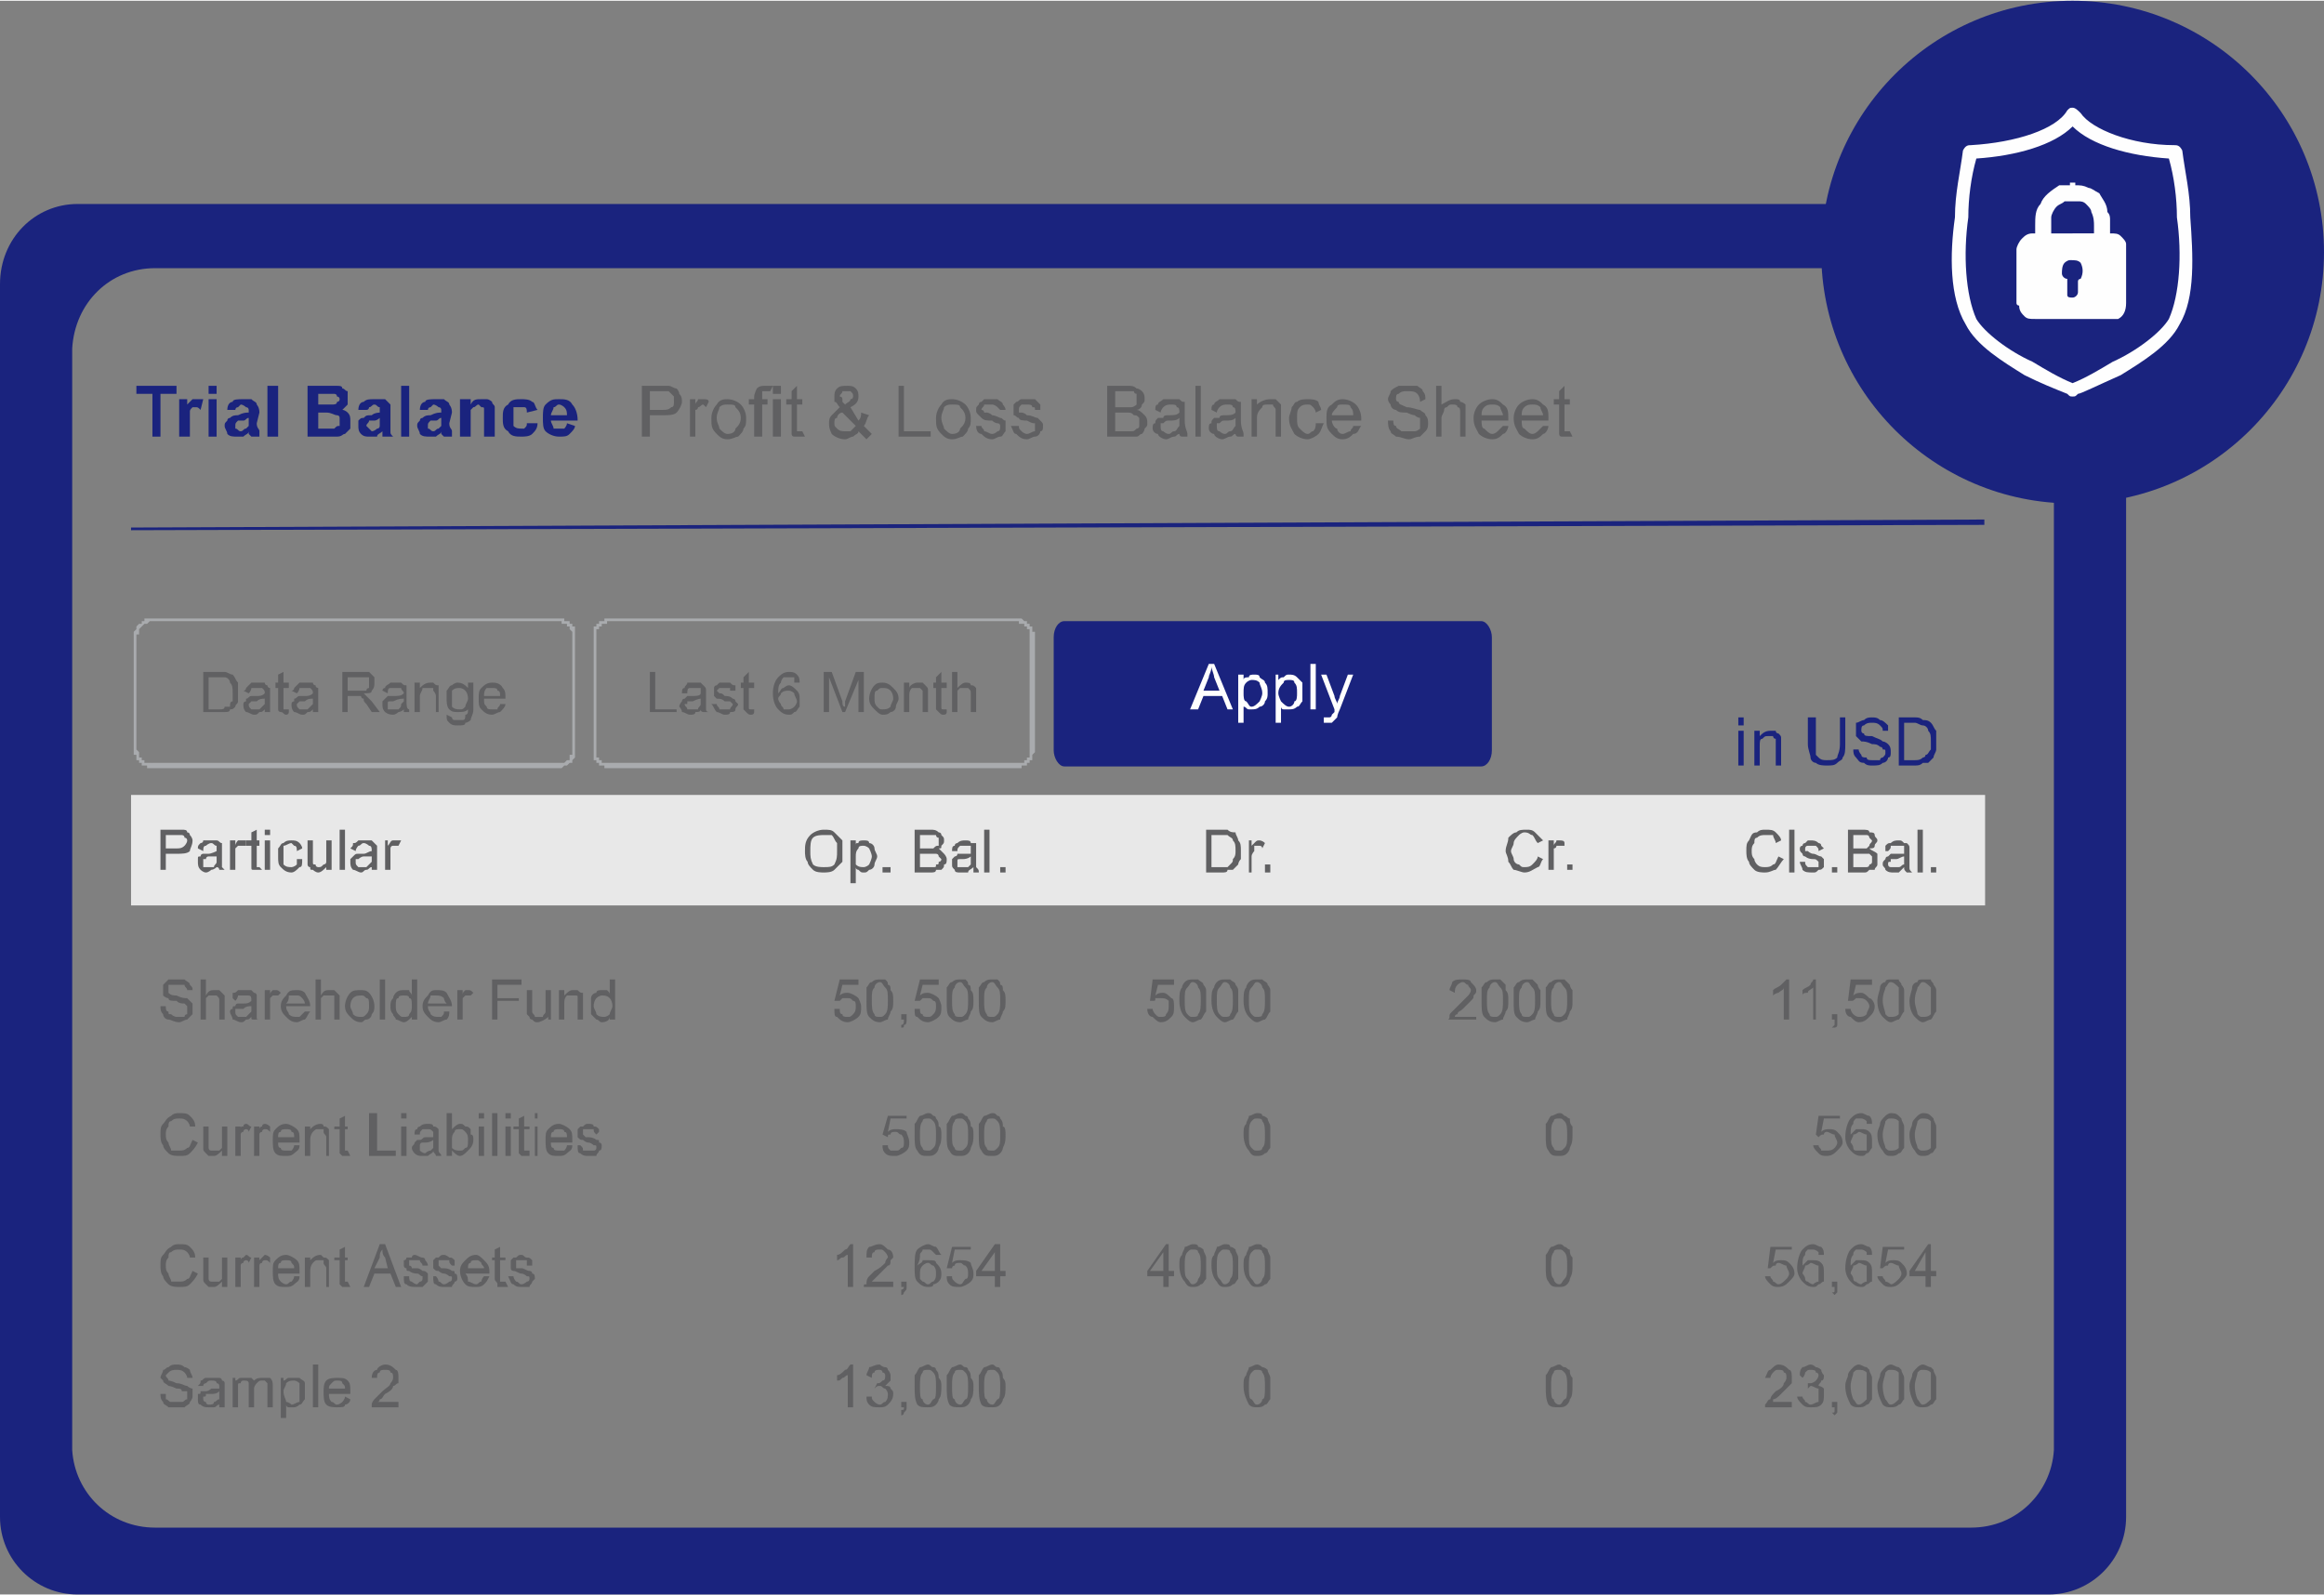 <?xml version="1.0" encoding="UTF-8"?>
<!DOCTYPE svg PUBLIC "-//W3C//DTD SVG 1.1//EN" "http://www.w3.org/Graphics/SVG/1.1/DTD/svg11.dtd">
<!-- Creator: CorelDRAW X8 -->
<svg xmlns="http://www.w3.org/2000/svg" xml:space="preserve" width="4.37in" height="3in" version="1.1" style="shape-rendering:geometricPrecision; text-rendering:geometricPrecision; image-rendering:optimizeQuality; fill-rule:evenodd; clip-rule:evenodd"
viewBox="0 0 869 596"
 xmlns:xlink="http://www.w3.org/1999/xlink">
 <rect x="0" y="0" width="869" height="596" fill="#808080" stroke="none"/>
 <defs>
  <style type="text/css">
   <![CDATA[
    .fil6 {fill:#FEFEFE}
    .fil0 {fill:#1A237E}
    .fil3 {fill:#E8E8E8}
    .fil5 {fill:#FEFEFE;fill-rule:nonzero}
    .fil4 {fill:#A9ABAE;fill-rule:nonzero}
    .fil2 {fill:#606062;fill-rule:nonzero}
    .fil1 {fill:#1A237E;fill-rule:nonzero}
   ]]>
  </style>
 </defs>
 <g id="Layer_x0020_1">
  <g id="_2490692084912">
   <path class="fil0" d="M766 76l-737 0c-16,0 -29,13 -29,30l0 461c0,16 13,29 29,29l737 0c16,0 29,-13 29,-29l0 -461c0,-17 -13,-30 -29,-30zm2 466c-1,16 -14,29 -31,29l-679 0c-17,0 -30,-13 -31,-29l0 -412c1,-17 14,-30 31,-30l680 0c16,0 30,13 30,30l0 412 0 0z"/>
   <g>
    <polygon class="fil1" points="742,196 49,198 49,197 742,194 "/>
   </g>
   <polygon class="fil1" points="57,163 57,147 51,147 51,144 66,144 66,147 60,147 60,163 "/>
   <path id="1" class="fil1" d="M71 163l-4 0 0 -14 3 0 0 2c1,-1 2,-2 2,-2 0,0 1,0 2,0 0,0 1,0 2,0l-1 4c-1,-1 -1,-1 -2,-1 0,0 -1,0 -1,0 -1,1 -1,1 -1,2 0,1 0,2 0,5l0 4z"/>
   <path id="2" class="fil1" d="M78 147l0 -3 3 0 0 3 -3 0zm0 16l0 -14 3 0 0 14 -3 0z"/>
   <path id="3" class="fil1" d="M88 153l-3 0c0,-2 1,-3 2,-3 0,-1 2,-1 4,-1 1,0 3,0 3,0 1,1 2,1 2,2 0,0 1,1 1,3l-1 4c0,2 1,2 1,3 0,1 0,1 0,2l-3 0c0,0 -1,-1 -1,-1 0,0 0,-1 0,-1 0,1 -1,1 -2,2 -1,0 -1,0 -2,0 -2,0 -3,0 -4,-1 0,-1 -1,-2 -1,-3 0,-1 0,-1 1,-2 0,-1 1,-1 1,-1 1,-1 2,-1 3,-1 2,-1 3,-1 4,-1l0 -1c0,0 0,-1 -1,-1 0,0 -1,-1 -2,-1 0,0 -1,1 -1,1 -1,0 -1,1 -1,1zm5 3c-1,0 -1,1 -2,1 -1,0 -2,0 -2,0 -1,1 -1,1 -1,2 0,0 0,1 0,1 1,0 1,1 2,1 1,0 1,-1 2,-1 0,0 1,-1 1,-1 0,-1 0,-1 0,-2l0 -1z"/>
   <polygon id="4" class="fil1" points="100,163 100,144 104,144 104,163 "/>
   <path id="5" class="fil1" d="M115 144l8 0c1,0 3,0 3,0 1,0 2,0 2,1 1,0 1,1 2,1 0,1 0,2 0,2 0,1 0,2 0,3 -1,1 -1,1 -2,2 1,0 2,1 2,1 1,1 1,2 1,3 0,1 0,2 0,3 -1,1 -1,1 -2,2 -1,0 -1,1 -3,1 0,0 -2,0 -4,0l-7 0 0 -19zm4 3l0 4 3 0c1,0 2,0 2,0 1,0 2,0 2,-1 0,0 1,0 1,-1 0,-1 -1,-1 -1,-1 0,-1 -1,-1 -1,-1 -1,0 -2,0 -4,0l-2 0zm0 7l0 6 4 0c1,0 2,0 2,0 1,-1 1,-1 2,-1 0,-1 0,-1 0,-2 0,0 0,-1 0,-1 0,-1 -1,-1 -1,-1 -1,0 -2,-1 -4,-1l-3 0z"/>
   <path id="6" class="fil1" d="M137 153l-3 0c0,-2 1,-3 2,-3 1,-1 2,-1 4,-1 2,0 3,0 4,0 1,1 1,1 2,2 0,0 0,1 0,3l0 4c0,2 0,2 0,3 0,1 0,1 1,2l-4 0c0,0 0,-1 0,-1 0,0 0,-1 0,-1 -1,1 -2,1 -2,2 -1,0 -2,0 -3,0 -1,0 -2,0 -3,-1 -1,-1 -1,-2 -1,-3 0,-1 0,-1 0,-2 1,-1 1,-1 2,-1 1,-1 1,-1 3,-1 1,-1 3,-1 3,-1l0 -1c0,0 0,-1 0,-1 -1,0 -1,-1 -2,-1 -1,0 -1,1 -2,1 0,0 0,1 -1,1zm5 3c0,0 -1,1 -2,1 -1,0 -2,0 -2,0 0,1 -1,1 -1,2 0,0 1,1 1,1 0,0 1,1 1,1 1,0 2,-1 2,-1 1,0 1,-1 1,-1 0,-1 0,-1 0,-2l0 -1z"/>
   <polygon id="7" class="fil1" points="150,163 150,144 153,144 153,163 "/>
   <path id="8" class="fil1" d="M160 153l-3 0c0,-2 1,-3 2,-3 0,-1 2,-1 4,-1 1,0 3,0 3,0 1,1 2,1 2,2 0,0 1,1 1,3l-1 4c0,2 1,2 1,3 0,1 0,1 0,2l-3 0c0,0 -1,-1 -1,-1 0,0 0,-1 0,-1 0,1 -1,1 -2,2 -1,0 -1,0 -2,0 -2,0 -3,0 -4,-1 0,-1 -1,-2 -1,-3 0,-1 0,-1 1,-2 0,-1 1,-1 1,-1 1,-1 2,-1 3,-1 2,-1 3,-1 4,-1l0 -1c0,0 0,-1 -1,-1 0,0 -1,-1 -2,-1 0,0 -1,1 -1,1 -1,0 -1,1 -1,1zm5 3c-1,0 -1,1 -2,1 -1,0 -2,0 -2,0 -1,1 -1,1 -1,2 0,0 0,1 0,1 1,0 1,1 2,1 1,0 1,-1 2,-1 0,0 1,-1 1,-1 0,-1 0,-1 0,-2l0 -1z"/>
   <path id="9" class="fil1" d="M185 163l-4 0 0 -7c0,-2 0,-3 0,-3 0,-1 0,-1 -1,-1 0,0 -1,-1 -1,-1 -1,0 -1,1 -2,1 0,0 -1,1 -1,1 0,1 0,2 0,4l0 6 -4 0 0 -14 4 0 0 2c1,-2 2,-2 4,-2 1,0 2,0 2,0 1,0 2,1 2,1 0,1 1,1 1,2 0,0 0,1 0,2l0 9z"/>
   <path id="10" class="fil1" d="M201 153l-4 1c0,-1 0,-2 -1,-2 0,0 -1,0 -1,0 -1,0 -2,0 -3,0 0,1 0,2 0,4 0,1 0,3 0,3 1,1 2,1 3,1 0,0 1,0 1,0 1,-1 1,-1 1,-2l4 0c0,2 -1,3 -2,4 -1,1 -3,1 -4,1 -2,0 -4,0 -5,-2 -2,-1 -2,-3 -2,-5 0,-2 0,-4 2,-5 1,-2 3,-2 5,-2 1,0 3,0 4,1 1,0 1,2 2,3z"/>
   <path id="11" class="fil1" d="M212 158l3 1c0,1 -1,2 -2,3 -1,1 -2,1 -4,1 -2,0 -4,-1 -5,-2 -1,-1 -1,-3 -1,-5 0,-2 0,-4 1,-5 2,-2 3,-2 5,-2 2,0 4,0 5,2 1,1 2,3 2,6l-10 0c0,1 1,2 1,3 1,0 2,0 2,0 1,0 1,0 2,0 0,0 1,-1 1,-2zm0 -3c0,-1 0,-2 -1,-3 0,0 -1,-1 -2,-1 -1,0 -1,1 -2,1 0,1 -1,2 -1,3l6 0z"/>
   <path class="fil2" d="M240 163l0 -19 7 0c2,0 3,0 3,0 1,0 2,1 3,1 0,0 1,1 1,2 1,1 1,2 1,3 0,1 -1,3 -2,4 -1,1 -3,1 -5,1l-5 0 0 8 -3 0zm3 -10l5 0c1,0 2,0 3,-1 1,0 1,-1 1,-2 0,-1 0,-2 0,-2 -1,-1 -1,-1 -2,-2 0,0 -1,0 -2,0l-5 0 0 7z"/>
   <path id="1" class="fil2" d="M258 163l0 -14 2 0 0 2c0,-1 1,-1 1,-2 1,0 1,0 2,0 1,0 2,0 2,1l-1 2c0,0 -1,-1 -1,-1 -1,0 -1,1 -2,1 0,0 0,1 -1,1 0,1 0,2 0,3l0 7 -2 0z"/>
   <path id="2" class="fil2" d="M266 156c0,-2 1,-4 2,-5 1,-2 3,-2 4,-2 2,0 4,1 5,2 1,1 2,3 2,5 0,2 0,3 -1,4 0,1 -1,2 -2,3 -1,0 -2,1 -4,1 -2,0 -3,-1 -4,-2 -2,-2 -2,-3 -2,-6zm2 0c0,2 1,3 1,4 1,1 2,2 3,2 2,0 3,-1 3,-2 1,-1 2,-2 2,-4 0,-2 -1,-3 -2,-4 0,-1 -1,-1 -3,-1 -1,0 -2,0 -3,1 0,1 -1,2 -1,4z"/>
   <path id="3" class="fil2" d="M282 163l0 -12 -2 0 0 -2 2 0 0 -1c0,-1 1,-3 1,-3 1,-1 2,-1 3,-1 1,0 2,0 3,0l-1 2c0,0 -1,0 -1,0 -1,0 -2,0 -2,0 0,1 0,1 0,2l0 1 2 0 0 2 -2 0 0 12 -3 0zm7 -16l0 -3 3 0 0 3 -3 0zm0 16l0 -14 3 0 0 14 -3 0z"/>
   <path id="4" class="fil2" d="M300 161l1 2c-1,0 -2,0 -2,0 -1,0 -2,0 -2,0 -1,0 -1,-1 -1,-1 0,0 0,-1 0,-3l0 -8 -2 0 0 -2 2 0 0 -3 2 -2 0 5 2 0 0 2 -2 0 0 8c0,1 0,1 0,2 0,0 0,0 1,0 0,0 0,0 0,0 1,0 1,0 1,0z"/>
   <path id="5" class="fil2" d="M321 161c0,1 -1,1 -2,2 -1,0 -2,1 -3,1 -2,0 -4,-1 -5,-2 -1,-2 -1,-3 -1,-4 0,-1 0,-2 1,-3 1,-1 2,-2 3,-3 -1,-1 -1,-2 -2,-2 0,-1 0,-1 0,-2 0,-1 0,-2 1,-3 1,-1 2,-1 4,-1 1,0 2,0 3,1 1,1 1,2 1,3 0,2 -1,3 -3,4l3 5c1,-1 1,-2 1,-3l3 1c-1,1 -1,3 -2,4 1,1 2,2 3,3l-2 2c-1,-1 -2,-2 -3,-3zm-5 -10c1,-1 2,-1 2,-2 1,0 1,-1 1,-1 0,-1 0,-1 -1,-2 0,0 -1,0 -1,0 -1,0 -1,0 -2,0 0,1 -1,1 -1,2 0,0 1,0 1,1 0,0 0,0 0,1l1 1zm4 8l-5 -5c-1,0 -2,1 -2,2 -1,0 -1,1 -1,2 0,1 0,1 1,2 1,1 2,1 3,1 0,0 1,0 2,0 1,-1 1,-1 2,-2z"/>
   <polygon id="6" class="fil2" points="336,163 336,144 338,144 338,161 348,161 348,163 "/>
   <path id="7" class="fil2" d="M350 156c0,-2 1,-4 2,-5 1,-2 3,-2 4,-2 2,0 4,1 5,2 1,1 2,3 2,5 0,2 0,3 -1,4 0,1 -1,2 -2,3 -1,0 -2,1 -4,1 -2,0 -3,-1 -4,-2 -2,-2 -2,-3 -2,-6zm2 0c0,2 1,3 1,4 1,1 2,2 3,2 2,0 3,-1 3,-2 1,-1 2,-2 2,-4 0,-2 -1,-3 -2,-4 0,-1 -1,-1 -3,-1 -1,0 -2,0 -3,1 0,1 -1,2 -1,4z"/>
   <path id="8" class="fil2" d="M365 159l2 0c0,1 1,1 1,2 1,0 2,1 3,1 1,0 2,-1 2,-1 1,0 1,-1 1,-2 0,0 0,-1 -1,-1 0,0 -1,0 -2,-1 -2,0 -3,0 -4,-1 0,0 -1,-1 -1,-1 -1,-1 -1,-1 -1,-2 0,-1 0,-1 1,-2 0,0 0,-1 1,-1 0,0 1,-1 1,-1 1,0 2,0 2,0 1,0 2,0 3,0 1,1 2,1 2,2 0,0 1,1 1,2l-2 0c-1,-1 -1,-1 -1,-1 -1,-1 -2,-1 -2,-1 -2,0 -2,0 -3,0 0,1 -1,1 -1,2 0,0 1,0 1,1 0,0 0,0 1,0 0,0 1,0 2,1 1,0 3,1 3,1 1,0 1,1 2,1 0,1 0,1 0,2 0,1 0,2 0,2 -1,1 -1,2 -2,2 -1,0 -2,1 -3,1 -2,0 -3,-1 -4,-2 -1,0 -2,-1 -2,-3z"/>
   <path id="9" class="fil2" d="M378 159l3 0c0,1 0,1 1,2 0,0 1,1 2,1 1,0 2,-1 3,-1 0,0 0,-1 0,-2 0,0 0,-1 0,-1 -1,0 -1,0 -3,-1 -1,0 -3,0 -3,-1 -1,0 -1,-1 -2,-1 0,-1 0,-1 0,-2 0,-1 0,-1 0,-2 0,0 1,-1 1,-1 1,0 1,-1 2,-1 0,0 1,0 2,0 1,0 2,0 3,0 1,1 1,1 2,2 0,0 0,1 0,2l-2 0c0,-1 0,-1 -1,-1 0,-1 -1,-1 -2,-1 -1,0 -2,0 -2,0 -1,1 -1,1 -1,2 0,0 0,0 0,1 0,0 1,0 1,0 0,0 1,0 2,1 2,0 3,1 4,1 0,0 1,1 1,1 1,1 1,1 1,2 0,1 0,2 -1,2 0,1 -1,2 -2,2 -1,0 -2,1 -3,1 -2,0 -3,-1 -4,-2 -1,0 -1,-1 -2,-3z"/>
   <path class="fil2" d="M414 163l0 -19 8 0c1,0 2,0 3,1 1,0 2,1 2,1 1,1 1,2 1,3 0,1 0,1 -1,2 0,1 -1,2 -2,2 1,0 2,1 3,2 1,1 1,2 1,3 0,1 0,1 -1,2 0,1 -1,2 -1,2 -1,0 -1,1 -2,1 -1,0 -2,0 -3,0l-8 0zm3 -11l4 0c1,0 2,0 2,0 1,0 2,-1 2,-1 0,-1 0,-1 0,-2 0,0 0,-1 0,-2 0,0 -1,0 -1,-1 -1,0 -2,0 -3,0l-4 0 0 6zm0 9l5 0c0,0 1,0 1,0 1,0 1,0 2,-1 0,0 1,0 1,-1 0,0 0,-1 0,-1 0,-1 0,-2 0,-2 -1,-1 -1,-1 -2,-1 -1,-1 -1,-1 -3,-1l-4 0 0 7z"/>
   <path id="1" class="fil2" d="M441 162c-1,0 -1,1 -2,1 -1,0 -2,1 -3,1 -1,0 -3,-1 -3,-2 -1,0 -2,-1 -2,-2 0,-1 0,-2 1,-2 0,-1 0,-1 1,-2 0,0 1,0 2,0 0,-1 1,-1 2,-1 2,0 3,0 4,-1 0,0 0,0 0,0 0,-1 0,-2 -1,-2 0,-1 -1,-1 -2,-1 -1,0 -2,0 -3,1 0,0 -1,1 -1,2l-2 -1c0,-1 0,-2 1,-2 0,-1 1,-1 2,-2 1,0 2,0 3,0 1,0 2,0 3,0 1,1 1,1 2,1 0,1 0,1 0,2 0,0 0,1 0,2l0 3c0,3 1,4 1,5 0,0 0,1 0,1l-2 0c-1,0 -1,-1 -1,-1zm0 -6c-1,1 -2,1 -4,1 -1,0 -1,0 -2,1 0,0 -1,0 -1,0 0,1 0,1 0,1 0,1 0,2 1,2 0,0 1,1 2,1 1,0 1,-1 2,-1 1,0 1,-1 2,-2 0,0 0,-1 0,-2l0 -1z"/>
   <polygon id="2" class="fil2" points="447,163 447,144 449,144 449,163 "/>
   <path id="3" class="fil2" d="M462 162c-1,0 -1,1 -2,1 -1,0 -2,1 -3,1 -1,0 -3,-1 -3,-2 -1,0 -2,-1 -2,-2 0,-1 0,-2 1,-2 0,-1 0,-1 1,-2 0,0 1,0 2,0 0,-1 1,-1 2,-1 2,0 3,0 4,-1 0,0 0,0 0,0 0,-1 0,-2 -1,-2 0,-1 -1,-1 -2,-1 -1,0 -2,0 -3,1 0,0 -1,1 -1,2l-2 -1c0,-1 0,-2 1,-2 0,-1 1,-1 2,-2 1,0 2,0 3,0 1,0 2,0 3,0 1,1 1,1 2,1 0,1 0,1 0,2 0,0 0,1 0,2l0 3c0,3 1,4 1,5 0,0 0,1 0,1l-2 0c-1,0 -1,-1 -1,-1zm0 -6c-1,1 -2,1 -4,1 -1,0 -1,0 -2,1 0,0 -1,0 -1,0 0,1 0,1 0,1 0,1 0,2 1,2 0,0 1,1 2,1 1,0 1,-1 2,-1 1,0 1,-1 2,-2 0,0 0,-1 0,-2l0 -1z"/>
   <path id="4" class="fil2" d="M468 163l0 -14 2 0 0 2c1,-1 3,-2 5,-2 1,0 1,0 2,0 1,1 1,1 2,2 0,0 0,1 0,1 0,1 0,2 0,3l0 8 -2 0 0 -8c0,-1 0,-2 0,-2 0,-1 -1,-1 -1,-2 -1,0 -1,0 -2,0 -1,0 -2,0 -2,1 -1,1 -2,2 -2,4l0 7 -2 0z"/>
   <path id="5" class="fil2" d="M492 158l3 0c-1,2 -1,3 -2,4 -1,1 -3,2 -4,2 -2,0 -4,-1 -5,-2 -1,-2 -2,-3 -2,-6 0,-1 1,-3 1,-4 1,-1 1,-2 2,-2 1,-1 3,-1 4,-1 1,0 3,0 4,1 0,1 1,2 1,3l-2 1c0,-1 -1,-2 -1,-2 -1,-1 -1,-1 -2,-1 -1,0 -2,0 -3,1 -1,1 -1,2 -1,4 0,2 0,3 1,4 1,1 2,2 3,2 1,0 1,-1 2,-1 1,-1 1,-2 1,-3z"/>
   <path id="6" class="fil2" d="M506 159l3 0c-1,1 -1,3 -3,3 -1,1 -2,2 -4,2 -2,0 -3,-1 -4,-2 -2,-2 -2,-3 -2,-6 0,-2 0,-4 2,-5 1,-1 2,-2 4,-2 2,0 4,1 5,2 1,1 2,3 2,5 0,0 0,1 0,1l-11 0c0,1 1,3 2,3 0,1 1,2 2,2 1,0 2,-1 3,-1 0,-1 1,-1 1,-2zm-8 -4l8 0c0,-1 0,-2 -1,-3 0,-1 -1,-1 -3,-1 -1,0 -2,0 -2,1 -1,1 -2,2 -2,3z"/>
   <path id="7" class="fil2" d="M519 157l2 0c0,1 0,2 1,2 0,1 1,1 2,2 1,0 2,0 3,0 1,0 2,0 2,0 1,0 2,-1 2,-1 0,-1 0,-1 0,-2 0,-1 0,-1 0,-2 0,0 -1,0 -2,-1 0,0 -1,0 -3,-1 -2,0 -3,0 -4,-1 -1,0 -2,-1 -2,-2 0,0 -1,-1 -1,-2 0,-1 1,-2 1,-3 1,-1 1,-1 3,-2 1,0 2,0 3,0 2,0 3,0 4,0 1,1 2,1 2,2 1,1 1,2 1,3l-2 1c0,-2 -1,-3 -1,-3 -1,-1 -2,-1 -4,-1 -1,0 -2,0 -3,1 -1,0 -1,1 -1,2 0,0 0,1 1,1 0,1 1,1 3,2 2,0 4,1 5,1 1,1 2,1 2,2 1,1 1,2 1,3 0,1 0,2 -1,3 -1,1 -1,1 -2,2 -2,0 -3,1 -4,1 -2,0 -3,-1 -5,-1 -1,-1 -2,-1 -2,-2 -1,-1 -1,-3 -1,-4z"/>
   <path id="8" class="fil2" d="M537 163l0 -19 2 0 0 7c2,-1 3,-2 5,-2 1,0 2,0 2,1 1,0 2,1 2,1 0,1 0,2 0,3l0 9 -2 0 0 -9c0,-1 0,-2 -1,-2 0,-1 -1,-1 -2,-1 -1,0 -1,0 -2,1 0,0 -1,0 -1,1 0,1 -1,2 -1,3l0 7 -2 0z"/>
   <path id="9" class="fil2" d="M562 159l2 0c0,1 -1,3 -2,3 -1,1 -2,2 -4,2 -2,0 -4,-1 -5,-2 -1,-2 -2,-3 -2,-6 0,-2 1,-4 2,-5 1,-1 3,-2 5,-2 2,0 3,1 4,2 2,1 2,3 2,5 0,0 0,1 0,1l-10 0c0,1 0,3 1,3 1,1 2,2 3,2 1,0 2,-1 2,-1 1,-1 1,-1 2,-2zm-8 -4l8 0c0,-1 -1,-2 -1,-3 -1,-1 -2,-1 -3,-1 -1,0 -2,0 -3,1 -1,1 -1,2 -1,3z"/>
   <path id="10" class="fil2" d="M577 159l2 0c0,1 -1,3 -2,3 -1,1 -2,2 -4,2 -2,0 -4,-1 -5,-2 -1,-2 -2,-3 -2,-6 0,-2 1,-4 2,-5 1,-1 3,-2 5,-2 2,0 3,1 4,2 2,1 2,3 2,5 0,0 0,1 0,1l-10 0c0,1 0,3 1,3 1,1 2,2 3,2 1,0 2,-1 2,-1 1,-1 1,-1 2,-2zm-8 -4l8 0c0,-1 -1,-2 -1,-3 -1,-1 -2,-1 -3,-1 -1,0 -2,0 -3,1 -1,1 -1,2 -1,3z"/>
   <path id="11" class="fil2" d="M587 161l1 2c-1,0 -2,0 -2,0 -1,0 -2,0 -2,0 -1,0 -1,-1 -1,-1 0,0 0,-1 0,-3l0 -8 -2 0 0 -2 2 0 0 -3 2 -2 0 5 2 0 0 2 -2 0 0 8c0,1 0,1 0,2 0,0 0,0 0,0 1,0 1,0 1,0 1,0 1,0 1,0z"/>
   <rect class="fil3" x="49" y="297" width="693.276" height="41.318"/>
   <path class="fil2" d="M60 325l0 -15 6 0c1,0 2,0 2,0 1,0 2,0 2,1 1,0 1,1 1,1 1,1 1,2 1,2 0,2 -1,3 -1,4 -1,1 -3,1 -5,1l-4 0 0 6 -2 0zm2 -8l4 0c1,0 2,0 3,-1 0,0 1,-1 1,-2 0,0 0,-1 -1,-1 0,-1 -1,-1 -1,-1 0,0 -1,0 -2,0l-4 0 0 5z"/>
   <path id="1" class="fil2" d="M81 324c0,0 -1,1 -2,1 0,0 -1,1 -2,1 -1,0 -2,-1 -2,-1 -1,-1 -1,-2 -1,-3 0,0 0,-1 0,-1 0,-1 0,-1 1,-1 0,-1 1,-1 1,-1 1,0 1,0 2,0 1,0 3,-1 3,-1 0,0 0,0 0,0 0,-1 0,-2 0,-2 -1,0 -1,-1 -2,-1 -1,0 -2,1 -2,1 -1,0 -1,1 -1,2l-2 -1c0,-1 0,-1 1,-2 0,0 1,0 1,-1 1,0 2,0 3,0 1,0 2,0 2,0 1,0 1,1 2,1 0,0 0,1 0,1 0,1 0,1 0,2l0 3c0,1 0,2 0,3 0,0 1,1 1,1l-2 0c0,0 0,-1 -1,-1zm0 -4c0,0 -1,0 -3,0 -1,0 -1,1 -1,1 -1,0 -1,0 -1,0 0,1 0,1 0,1 0,1 0,1 0,2 0,0 1,0 2,0 1,0 1,0 2,0 0,-1 1,-1 1,-2 0,0 0,-1 0,-2l0 0z"/>
   <path id="2" class="fil2" d="M86 325l0 -11 2 0 0 2c0,-1 1,-2 1,-2 0,0 1,0 1,0 1,0 2,0 2,0l0 2c-1,0 -1,0 -2,0 0,0 -1,0 -1,0 0,0 -1,1 -1,1 0,1 0,2 0,2l0 6 -2 0z"/>
   <path id="3" class="fil2" d="M97 324l1 1c-1,0 -1,0 -2,0 0,0 -1,0 -1,0 -1,0 -1,0 -1,-1 0,0 0,-1 0,-2l0 -6 -2 0 0 -2 2 0 0 -3 2 -1 0 4 1 0 0 2 -1 0 0 6c0,1 0,1 0,1 0,0 0,0 0,1 0,0 0,0 1,0 0,0 0,0 0,0z"/>
   <path id="4" class="fil2" d="M99 312l0 -2 2 0 0 2 -2 0zm0 13l0 -11 2 0 0 11 -2 0z"/>
   <path id="5" class="fil2" d="M111 321l2 0c0,2 0,3 -1,3 -1,1 -2,2 -3,2 -2,0 -3,-1 -4,-2 -1,-1 -1,-2 -1,-4 0,-1 0,-3 0,-3 1,-1 1,-2 2,-2 1,-1 2,-1 3,-1 1,0 2,0 3,1 0,0 1,1 1,2l-2 1c0,-1 0,-2 -1,-2 0,0 -1,-1 -1,-1 -1,0 -2,1 -3,1 0,1 0,2 0,4 0,1 0,2 0,3 1,1 2,1 3,1 0,0 1,0 2,-1 0,0 0,-1 0,-2z"/>
   <path id="6" class="fil2" d="M122 325l0 -1c-1,1 -2,2 -3,2 -1,0 -2,-1 -2,-1 -1,0 -1,0 -1,-1 -1,0 -1,-1 -1,-1 0,-1 0,-1 0,-2l0 -7 2 0 0 6c0,1 0,2 0,2 0,1 0,1 1,1 0,1 1,1 1,1 1,0 1,0 2,-1 0,0 1,0 1,-1 0,0 0,-1 0,-2l0 -6 2 0 0 11 -2 0z"/>
   <polygon id="7" class="fil2" points="127,325 127,310 129,310 129,325 "/>
   <path id="8" class="fil2" d="M139 324c-1,0 -1,1 -2,1 -1,0 -1,1 -2,1 -1,0 -2,-1 -3,-1 -1,-1 -1,-2 -1,-3 0,0 0,-1 0,-1 1,-1 1,-1 1,-1 1,-1 1,-1 2,-1 0,0 1,0 2,0 1,0 2,-1 3,-1 0,0 0,0 0,0 0,-1 0,-2 -1,-2 0,0 -1,-1 -2,-1 -1,0 -1,1 -2,1 0,0 -1,1 -1,2l-2 -1c1,-1 1,-1 1,-2 1,0 1,0 2,-1 1,0 2,0 2,0 1,0 2,0 3,0 0,0 1,1 1,1 0,0 1,1 1,1 0,1 0,1 0,2l0 3c0,1 0,2 0,3 0,0 0,1 0,1l-2 0c0,0 0,-1 0,-1zm0 -4c-1,0 -2,0 -3,0 -1,0 -2,1 -2,1 0,0 0,0 -1,0 0,1 0,1 0,1 0,1 0,1 1,2 0,0 1,0 1,0 1,0 2,0 2,0 1,-1 1,-1 2,-2 0,0 0,-1 0,-2l0 0z"/>
   <path id="9" class="fil2" d="M144 325l0 -11 1 0 0 2c1,-1 1,-2 2,-2 0,0 0,0 1,0 0,0 1,0 2,0l-1 2c0,0 -1,0 -1,0 -1,0 -1,0 -1,0 -1,0 -1,1 -1,1 0,1 0,2 0,2l0 6 -2 0z"/>
   <path class="fil2" d="M301 318c0,-2 0,-4 2,-6 1,-1 3,-2 5,-2 2,0 3,0 4,1 1,1 2,2 3,3 0,1 0,2 0,4 0,2 0,3 0,4 -1,1 -2,2 -3,3 -1,1 -3,1 -4,1 -1,0 -3,0 -4,-1 -1,-1 -2,-2 -2,-3 -1,-1 -1,-3 -1,-4zm2 0c0,2 0,3 1,5 1,1 3,1 4,1 2,0 3,0 4,-1 1,-2 1,-3 1,-5 0,-1 0,-2 0,-3 -1,-1 -1,-2 -2,-3 -1,0 -2,0 -3,0 -1,0 -3,0 -4,1 -1,1 -1,3 -1,5z"/>
   <path id="1" class="fil2" d="M318 330l0 -16 2 0 0 2c0,-1 0,-1 1,-1 0,-1 1,-1 2,-1 1,0 2,0 2,1 1,0 2,1 2,2 0,1 1,2 1,3 0,1 -1,2 -1,3 0,1 -1,2 -2,2 -1,1 -1,1 -2,1 -1,0 -1,0 -2,-1 0,0 -1,0 -1,-1l0 6 -2 0zm2 -10c0,2 0,3 0,3 1,1 2,1 3,1 0,0 1,0 2,-1 0,0 1,-2 1,-3 0,-1 -1,-3 -1,-3 -1,-1 -2,-1 -2,-1 -1,0 -2,0 -2,1 -1,1 -1,2 -1,3z"/>
   <polygon id="2" class="fil2" points="330,326 330,324 333,324 333,326 "/>
   <path id="3" class="fil2" d="M342 326l0 -16 6 0c1,0 2,0 3,1 0,0 1,0 1,1 1,1 1,1 1,2 0,1 0,1 -1,2 0,1 0,1 -1,1 1,1 1,1 2,2 0,0 1,1 1,2 0,1 0,2 -1,2 0,1 0,1 -1,2 0,0 -1,0 -2,0 0,1 -1,1 -2,1l-6 0zm2 -9l3 0c1,0 2,0 2,0 1,-1 1,-1 2,-1 0,-1 0,-1 0,-2 0,0 0,-1 0,-1 -1,0 -1,-1 -1,-1 -1,0 -2,0 -3,0l-3 0 0 5zm0 7l4 0c1,0 1,0 1,0 1,0 1,0 1,-1 1,0 1,0 1,-1 0,0 1,0 1,-1 0,0 -1,-1 -1,-1 0,-1 -1,-1 -1,-1 -1,0 -1,0 -2,0l-4 0 0 5z"/>
   <path id="4" class="fil2" d="M364 324c-1,1 -2,1 -2,2 -1,0 -2,0 -3,0 -1,0 -2,0 -2,-1 -1,-1 -1,-1 -1,-2 0,-1 0,-1 0,-2 0,0 1,-1 1,-1 0,0 1,0 1,-1 1,0 1,0 2,0 2,0 3,0 3,0 0,-1 0,-1 0,-1 0,-1 0,-1 0,-2 -1,0 -1,0 -2,0 -1,0 -2,0 -2,0 -1,1 -1,1 -1,2l-2 0c0,-1 0,-2 1,-2 0,-1 1,-1 1,-1 1,-1 2,-1 3,-1 1,0 2,0 2,1 1,0 1,0 2,0 0,1 0,1 0,2 0,0 0,1 0,1l0 3c0,2 0,3 0,3 1,1 1,1 1,2l-2 0c0,-1 0,-1 0,-2zm-1 -4c0,0 -1,1 -3,1 0,0 -1,0 -1,0 -1,0 -1,0 -1,1 0,0 0,0 0,1 0,0 0,1 0,1 1,0 1,0 2,0 1,0 1,0 2,0 0,0 1,-1 1,-1 0,-1 0,-1 0,-2l0 -1z"/>
   <polygon id="5" class="fil2" points="368,326 368,310 370,310 370,326 "/>
   <polygon id="6" class="fil2" points="374,326 374,324 376,324 376,326 "/>
   <path class="fil2" d="M451 326l0 -16 6 0c1,0 2,0 2,0 1,1 2,1 3,1 0,1 1,2 1,3 1,1 1,2 1,4 0,1 0,2 0,3 -1,1 -1,2 -1,2 -1,1 -1,1 -2,2 0,0 -1,0 -2,0 0,1 -1,1 -2,1l-6 0zm2 -2l4 0c1,0 1,0 2,0 1,-1 1,-1 1,-1 1,-1 1,-1 1,-2 1,-1 1,-2 1,-3 0,-2 0,-3 -1,-4 0,-1 -1,-1 -2,-2 0,0 -1,0 -2,0l-4 0 0 12z"/>
   <path id="1" class="fil2" d="M467 326l0 -12 1 0 0 2c1,-1 1,-1 1,-1 1,-1 1,-1 2,-1 0,0 1,0 2,1l-1 2c0,-1 -1,-1 -1,-1 -1,0 -1,0 -2,0 0,1 0,1 0,2 0,0 -1,1 -1,2l0 6 -1 0z"/>
   <polygon id="2" class="fil2" points="473,326 473,323 475,323 475,326 "/>
   <path class="fil2" d="M575 320l2 1c-1,1 -1,3 -2,3 -2,1 -3,2 -5,2 -1,0 -3,-1 -4,-1 -1,-1 -1,-2 -2,-3 0,-2 -1,-3 -1,-4 0,-2 1,-3 1,-5 1,-1 2,-2 3,-2 1,-1 2,-1 4,-1 1,0 2,0 3,1 1,1 2,2 3,3l-2 1c-1,-1 -1,-2 -2,-3 -1,0 -1,-1 -3,-1 -1,0 -2,1 -2,1 -1,1 -2,2 -2,3 0,1 -1,2 -1,3 0,1 1,2 1,3 0,1 1,2 2,2 1,1 1,1 2,1 1,0 2,0 3,-1 1,-1 2,-2 2,-3z"/>
   <path id="1" class="fil2" d="M579 325l0 -11 2 0 0 2c0,-1 1,-1 1,-2 0,0 1,0 1,0 1,0 2,0 2,1l0 1c-1,0 -1,0 -2,0 0,0 -1,0 -1,0 0,1 -1,1 -1,1 0,1 0,2 0,3l0 5 -2 0z"/>
   <polygon id="2" class="fil2" points="586,325 586,323 588,323 588,325 "/>
   <path class="fil2" d="M665 320l2 1c-1,1 -2,3 -3,4 -1,0 -2,1 -4,1 -1,0 -3,0 -4,-1 -1,-1 -2,-2 -2,-3 -1,-1 -1,-3 -1,-4 0,-2 0,-3 1,-4 1,-2 1,-3 3,-3 1,-1 2,-1 3,-1 2,0 3,0 4,1 1,1 2,2 2,3l-2 1c0,-1 -1,-2 -1,-3 -1,0 -2,0 -3,0 -1,0 -2,0 -3,1 -1,0 -1,1 -1,2 -1,1 -1,2 -1,3 0,1 0,2 1,3 0,1 1,2 1,2 1,1 2,1 3,1 1,0 2,0 3,-1 1,0 1,-1 2,-3z"/>
   <polygon id="1" class="fil2" points="669,326 669,310 671,310 671,326 "/>
   <path id="2" class="fil2" d="M673 322l2 0c0,1 0,1 1,2 0,0 1,0 2,0 1,0 1,0 2,0 0,-1 0,-1 0,-1 0,-1 0,-1 0,-1 -1,-1 -1,-1 -2,-1 -2,0 -3,-1 -3,-1 -1,0 -1,-1 -1,-1 -1,-1 -1,-1 -1,-2 0,0 0,-1 1,-1 0,0 0,-1 1,-1 0,0 0,0 1,-1 0,0 1,0 1,0 1,0 2,0 3,1 0,0 1,0 1,1 0,0 1,1 1,1l-2 1c0,-1 0,-1 -1,-2 0,0 -1,0 -1,0 -1,0 -2,0 -2,0 -1,0 -1,1 -1,1 0,0 0,1 0,1 0,0 1,0 1,0 0,0 1,1 2,1 1,0 2,1 3,1 0,0 0,0 1,1 0,0 0,1 0,1 0,1 0,2 0,2 -1,1 -1,1 -2,1 -1,1 -1,1 -2,1 -2,0 -3,0 -4,-1 0,-1 -1,-2 -1,-3z"/>
   <polygon id="3" class="fil2" points="685,326 685,324 687,324 687,326 "/>
   <path id="4" class="fil2" d="M691 326l0 -16 5 0c2,0 3,0 3,1 1,0 2,0 2,1 0,1 1,1 1,2 0,1 -1,1 -1,2 0,1 -1,1 -2,1 1,1 2,1 3,2 0,0 0,1 0,2 0,1 0,2 0,2 0,1 -1,1 -1,2 -1,0 -1,0 -2,0 -1,1 -1,1 -2,1l-6 0zm2 -9l3 0c1,0 2,0 2,0 1,-1 1,-1 1,-1 0,-1 1,-1 1,-2 0,0 -1,-1 -1,-1 0,0 0,-1 -1,-1 0,0 -1,0 -2,0l-3 0 0 5zm0 7l4 0c0,0 1,0 1,0 0,0 1,0 1,-1 0,0 1,0 1,-1 0,0 0,0 0,-1 0,0 0,-1 0,-1 -1,-1 -1,-1 -1,-1 -1,0 -2,0 -3,0l-3 0 0 5z"/>
   <path id="5" class="fil2" d="M712 324c-1,1 -1,1 -2,2 0,0 -1,0 -2,0 -1,0 -2,0 -3,-1 0,-1 -1,-1 -1,-2 0,-1 0,-1 1,-2 0,0 0,-1 1,-1 0,0 0,0 1,-1 0,0 1,0 2,0 1,0 2,0 3,0 0,-1 0,-1 0,-1 0,-1 0,-1 0,-2 -1,0 -2,0 -3,0 -1,0 -1,0 -2,0 0,1 0,1 -1,2l-1 0c0,-1 0,-2 0,-2 1,-1 1,-1 2,-1 1,-1 2,-1 3,-1 1,0 1,0 2,1 1,0 1,0 1,0 1,1 1,1 1,2 0,0 0,1 0,1l0 3c0,2 0,3 0,3 0,1 0,1 1,2l-2 0c-1,-1 -1,-1 -1,-2zm0 -4c-1,0 -2,1 -3,1 -1,0 -1,0 -2,0 0,0 0,0 0,1 -1,0 -1,0 -1,1 0,0 0,1 1,1 0,0 1,0 2,0 0,0 1,0 1,0 1,0 1,-1 2,-1 0,-1 0,-1 0,-2l0 -1z"/>
   <polygon id="6" class="fil2" points="717,326 717,310 719,310 719,326 "/>
   <polygon id="7" class="fil2" points="722,326 722,324 724,324 724,326 "/>
   <path class="fil1" d="M650 271l0 -3 2 0 0 3 -2 0zm0 15l0 -13 2 0 0 13 -2 0z"/>
   <path id="1" class="fil1" d="M656 286l0 -13 2 0 0 2c1,-1 2,-2 4,-2 0,0 1,0 2,0 0,1 1,1 1,1 1,1 1,1 1,2 0,0 0,1 0,2l0 8 -2 0 0 -8c0,-1 0,-1 0,-2 -1,0 -1,-1 -1,-1 -1,0 -1,0 -2,0 -1,0 -1,0 -2,1 -1,0 -1,1 -1,3l0 7 -2 0z"/>
   <path id="2" class="fil1" d="M688 268l2 0 0 10c0,2 0,4 -1,5 0,1 -1,1 -2,2 -1,1 -2,1 -4,1 -1,0 -3,0 -4,-1 -1,0 -2,-1 -2,-2 0,-1 -1,-3 -1,-5l0 -10 3 0 0 10c0,2 0,3 0,4 0,0 1,1 1,1 1,1 2,1 3,1 2,0 3,0 4,-1 0,-1 1,-2 1,-5l0 -10z"/>
   <path id="3" class="fil1" d="M693 280l2 0c0,1 1,2 1,2 0,1 1,1 2,1 0,1 1,1 2,1 1,0 2,0 3,0 0,-1 1,-1 1,-1 1,-1 1,-1 1,-2 0,-1 0,-1 -1,-1 0,-1 -1,-1 -1,-1 -1,-1 -2,-1 -3,-1 -2,-1 -3,-1 -4,-1 -1,-1 -1,-1 -2,-2 0,-1 0,-1 0,-2 0,-1 0,-2 0,-3 1,0 2,-1 3,-1 1,-1 2,-1 3,-1 1,0 2,0 3,1 1,0 2,1 3,2 0,0 0,1 0,2l-2 0c0,-1 0,-1 -1,-2 -1,-1 -2,-1 -3,-1 -1,0 -2,0 -3,1 -1,0 -1,1 -1,2 0,0 0,1 1,1 0,1 1,1 3,1 2,1 3,1 4,2 1,0 2,1 2,1 1,1 1,2 1,3 0,1 0,2 -1,2 0,1 -1,2 -2,2 -1,1 -2,1 -4,1 -1,0 -2,0 -3,-1 -2,0 -2,-1 -3,-2 -1,-1 -1,-2 -1,-3z"/>
   <path id="4" class="fil1" d="M710 286l0 -18 6 0c1,0 2,0 3,1 1,0 2,0 3,1 1,1 1,2 2,3 0,1 0,2 0,4 0,1 0,2 0,3 0,1 -1,2 -1,3 -1,1 -1,1 -2,2 0,0 -1,0 -2,0 -1,1 -2,1 -3,1l-6 0zm2 -2l4 0c1,0 2,0 3,-1 0,0 1,0 1,-1 1,0 1,-1 2,-2 0,-1 0,-2 0,-3 0,-2 0,-3 -1,-4 0,-1 -1,-2 -2,-2 -1,0 -2,-1 -3,-1l-4 0 0 14z"/>
   <path class="fil2" d="M60 376l2 0c0,1 0,2 1,2 0,1 0,1 1,1 1,1 2,1 2,1 1,0 2,0 3,0 0,-1 1,-1 1,-1 0,-1 0,-1 0,-2 0,0 0,-1 0,-1 0,0 -1,-1 -1,-1 -1,0 -2,0 -3,-1 -2,0 -3,0 -3,-1 -1,0 -2,-1 -2,-1 0,-1 0,-1 0,-2 0,-1 0,-2 0,-2 1,-1 1,-1 2,-2 1,0 2,0 3,0 1,0 2,0 3,0 1,1 2,1 2,2 1,1 1,1 1,2l-2 0c0,-1 -1,-1 -1,-2 -1,0 -2,0 -3,0 -1,0 -2,0 -3,0 0,1 0,1 0,2 0,0 0,1 0,1 1,1 2,1 3,1 2,1 3,1 4,1 1,1 1,1 2,2 0,0 0,1 0,2 0,1 0,2 0,2 -1,1 -2,2 -2,2 -1,0 -2,1 -3,1 -2,0 -3,-1 -4,-1 -1,0 -2,-1 -2,-2 -1,-1 -1,-2 -1,-3z"/>
   <path id="1" class="fil2" d="M75 381l0 -15 2 0 0 6c1,-2 2,-2 3,-2 1,0 2,0 2,0 1,1 1,1 2,2 0,0 0,1 0,2l0 7 -2 0 0 -7c0,-1 0,-1 -1,-2 0,0 -1,0 -1,0 -1,0 -1,0 -2,0 0,0 -1,1 -1,1 0,1 0,1 0,2l0 6 -2 0z"/>
   <path id="2" class="fil2" d="M94 380c-1,1 -1,1 -2,1 -1,1 -1,1 -2,1 -1,0 -2,-1 -3,-1 0,-1 -1,-2 -1,-3 0,0 0,-1 1,-1 0,-1 0,-1 1,-1 0,0 0,-1 1,-1 0,0 1,0 2,0 1,0 2,0 3,-1 0,0 0,0 0,0 0,-1 0,-2 -1,-2 0,0 -1,0 -2,0 -1,0 -1,0 -2,0 0,0 0,1 -1,2l-1 -1c0,0 0,-1 0,-2 1,0 1,0 2,-1 1,0 2,0 3,0 1,0 1,0 2,0 1,1 1,1 1,1 1,0 1,1 1,1 0,1 0,1 0,2l0 3c0,1 0,3 0,3 0,1 0,1 1,1l-2 0c-1,0 -1,0 -1,-1zm0 -4c-1,0 -2,0 -3,1 -1,0 -1,0 -2,0 0,0 0,0 -1,0 0,1 0,1 0,1 0,1 0,1 1,2 0,0 1,0 1,0 1,0 2,0 2,0 1,-1 1,-1 2,-2 0,0 0,-1 0,-2l0 0z"/>
   <path id="3" class="fil2" d="M99 381l0 -11 2 0 0 2c0,-1 0,-1 1,-2 0,0 1,0 1,0 1,0 1,0 2,1l-1 1c0,0 -1,0 -1,0 -1,0 -1,0 -1,0 -1,1 -1,1 -1,1 0,1 0,2 0,3l0 5 -2 0z"/>
   <path id="4" class="fil2" d="M114 378l2 0c-1,1 -1,2 -2,3 -1,0 -2,1 -3,1 -2,0 -3,-1 -4,-2 -1,-1 -2,-2 -2,-4 0,-2 1,-3 2,-4 1,-2 2,-2 4,-2 1,0 2,0 3,1 1,2 2,3 2,5 0,0 0,0 0,0l-9 0c0,2 1,2 1,3 1,1 2,1 3,1 0,0 1,0 1,0 1,-1 1,-1 2,-2zm-7 -3l7 0c0,-1 -1,-2 -1,-2 -1,-1 -1,-1 -2,-1 -1,0 -2,0 -3,0 0,1 0,2 -1,3z"/>
   <path id="5" class="fil2" d="M118 381l0 -15 2 0 0 6c1,-2 2,-2 3,-2 1,0 2,0 2,0 1,1 1,1 2,2 0,0 0,1 0,2l0 7 -2 0 0 -7c0,-1 0,-1 0,-2 -1,0 -1,0 -2,0 -1,0 -1,0 -2,0 0,0 -1,1 -1,1 0,1 0,1 0,2l0 6 -2 0z"/>
   <path id="6" class="fil2" d="M129 376c0,-2 1,-4 2,-5 1,-1 2,-1 4,-1 1,0 2,0 3,1 1,1 2,3 2,5 0,1 0,2 -1,3 0,1 -1,2 -2,2 -1,0 -1,1 -2,1 -2,0 -3,-1 -4,-2 -1,-1 -2,-2 -2,-4zm2 0c0,1 1,2 1,3 1,1 2,1 3,1 1,0 1,0 2,-1 1,-1 1,-2 1,-3 0,-2 0,-3 -1,-3 -1,-1 -1,-1 -2,-1 -1,0 -2,0 -3,1 0,0 -1,1 -1,3z"/>
   <polygon id="7" class="fil2" points="142,381 142,366 144,366 144,381 "/>
   <path id="8" class="fil2" d="M154 381l0 -1c-1,1 -2,2 -3,2 -1,0 -2,-1 -3,-1 0,-1 -1,-1 -1,-2 -1,-1 -1,-2 -1,-3 0,-1 0,-2 1,-3 0,-1 1,-2 1,-2 1,-1 2,-1 3,-1 1,0 1,0 2,0 0,1 1,1 1,2l0 -6 2 0 0 15 -2 0zm-6 -5c0,1 0,2 1,3 1,1 1,1 2,1 1,0 2,0 2,-1 1,-1 1,-2 1,-3 0,-2 0,-3 -1,-3 0,-1 -1,-1 -2,-1 -1,0 -2,0 -2,1 -1,0 -1,1 -1,3z"/>
   <path id="9" class="fil2" d="M166 378l2 0c0,1 0,2 -1,3 -1,0 -2,1 -3,1 -2,0 -3,-1 -4,-2 -1,-1 -2,-2 -2,-4 0,-2 1,-3 2,-4 1,-2 2,-2 3,-2 2,0 3,0 4,1 1,2 2,3 2,5 0,0 0,0 0,0l-9 0c0,2 1,2 1,3 1,1 2,1 3,1 0,0 1,0 1,0 1,-1 1,-1 1,-2zm-6 -3l7 0c-1,-1 -1,-2 -1,-2 -1,-1 -2,-1 -3,-1 0,0 -1,0 -2,0 0,1 -1,2 -1,3z"/>
   <path id="10" class="fil2" d="M171 381l0 -11 2 0 0 2c0,-1 0,-1 1,-2 0,0 1,0 1,0 1,0 1,0 2,1l-1 1c0,0 -1,0 -1,0 -1,0 -1,0 -1,0 -1,1 -1,1 -1,1 0,1 0,2 0,3l0 5 -2 0z"/>
   <polygon id="11" class="fil2" points="184,381 184,366 195,366 195,368 186,368 186,373 194,373 194,374 186,374 186,381 "/>
   <path id="12" class="fil2" d="M205 381l0 -1c-1,1 -3,2 -4,2 -1,0 -1,0 -2,-1 0,0 -1,0 -1,-1 0,0 -1,-1 -1,-1 0,0 0,-1 0,-2l0 -7 2 0 0 6c0,1 0,2 0,2 0,1 1,1 1,2 0,0 1,0 1,0 1,0 1,0 2,0 0,-1 1,-1 1,-2 0,0 0,-1 0,-2l0 -6 2 0 0 11 -1 0z"/>
   <path id="13" class="fil2" d="M209 381l0 -11 2 0 0 2c1,-1 2,-2 3,-2 1,0 2,0 2,0 1,1 1,1 2,1 0,1 0,1 0,2 0,0 0,1 0,2l0 6 -2 0 0 -6c0,-1 0,-2 0,-2 0,-1 0,-1 -1,-1 0,0 0,0 -1,0 -1,0 -1,0 -2,0 -1,1 -1,2 -1,3l0 6 -2 0z"/>
   <path id="14" class="fil2" d="M228 381l0 -1c0,1 -1,2 -3,2 -1,0 -1,-1 -2,-1 -1,-1 -1,-1 -2,-2 0,-1 0,-2 0,-3 0,-1 0,-2 0,-3 0,-1 1,-2 2,-2 0,-1 1,-1 2,-1 1,0 2,0 2,0 1,1 1,1 1,2l0 -6 2 0 0 15 -2 0zm-6 -5c0,1 1,2 1,3 1,1 2,1 3,1 0,0 1,0 2,-1 0,-1 1,-2 1,-3 0,-2 -1,-3 -1,-3 -1,-1 -2,-1 -3,-1 0,0 -1,0 -2,1 0,0 -1,1 -1,3z"/>
   <path class="fil2" d="M72 426l2 1c-1,2 -2,3 -3,4 -1,1 -2,1 -4,1 -1,0 -3,0 -4,-1 -1,-1 -2,-2 -2,-3 -1,-1 -1,-3 -1,-4 0,-2 0,-3 1,-4 1,-1 1,-2 3,-3 1,-1 2,-1 3,-1 2,0 3,0 4,1 1,1 2,2 2,4l-2 0c0,-1 -1,-2 -1,-2 -1,-1 -2,-1 -3,-1 -1,0 -2,0 -3,1 -1,0 -1,1 -1,2 -1,1 -1,2 -1,3 0,1 0,2 1,3 0,1 1,2 1,3 1,0 2,0 3,0 1,0 2,0 3,-1 1,0 1,-1 2,-3z"/>
   <path id="1" class="fil2" d="M83 432l0 -2c-1,1 -2,2 -3,2 -1,0 -2,0 -2,0 -1,-1 -1,-1 -1,-1 -1,-1 -1,-1 -1,-2 0,0 0,-1 0,-1l0 -7 2 0 0 6c0,1 0,1 0,2 0,0 0,1 1,1 0,0 1,0 1,0 1,0 1,0 2,0 0,0 1,-1 1,-1 0,-1 0,-1 0,-2l0 -6 2 0 0 11 -2 0z"/>
   <path id="2" class="fil2" d="M88 432l0 -11 2 0 0 1c0,-1 0,-1 1,-1 0,-1 1,-1 1,-1 1,0 1,1 2,1l-1 2c0,-1 -1,-1 -1,-1 0,0 -1,0 -1,1 0,0 -1,0 -1,1 0,0 0,1 0,2l0 6 -2 0z"/>
   <path id="3" class="fil2" d="M95 432l0 -11 2 0 0 1c0,-1 1,-1 1,-1 0,-1 1,-1 1,-1 1,0 2,1 2,1l0 2c-1,-1 -1,-1 -2,-1 0,0 -1,0 -1,1 0,0 -1,0 -1,1 0,0 0,1 0,2l0 6 -2 0z"/>
   <path id="4" class="fil2" d="M110 428l2 0c0,2 -1,2 -2,3 -1,1 -2,1 -3,1 -2,0 -3,0 -4,-1 -1,-1 -1,-3 -1,-5 0,-2 0,-3 1,-4 1,-1 2,-2 4,-2 1,0 3,1 4,2 1,1 1,2 1,4 0,0 0,0 0,1l-8 0c0,1 0,2 1,2 0,1 1,1 2,1 1,0 1,0 2,0 0,0 1,-1 1,-2zm-6 -3l6 0c0,-1 0,-2 -1,-2 0,-1 -1,-1 -2,-1 -1,0 -2,0 -2,1 -1,0 -1,1 -1,2z"/>
   <path id="5" class="fil2" d="M114 432l0 -11 2 0 0 1c1,-1 2,-2 4,-2 0,0 1,0 1,1 1,0 1,0 2,1 0,0 0,1 0,1 0,0 0,1 0,2l0 7 -1 0 0 -7c0,-1 -1,-1 -1,-2 0,0 0,0 0,-1 -1,0 -1,0 -2,0 -1,0 -1,0 -2,1 0,0 -1,1 -1,3l0 6 -2 0z"/>
   <path id="6" class="fil2" d="M130 430l1 2c-1,0 -1,0 -2,0 0,0 -1,0 -1,0 -1,-1 -1,-1 -1,-1 0,-1 0,-1 0,-3l0 -6 -2 0 0 -1 2 0 0 -3 2 -1 0 4 1 0 0 1 -1 0 0 7c0,0 0,0 0,1 0,0 0,0 0,0 0,0 0,0 1,0 0,0 0,0 0,0z"/>
   <polygon id="7" class="fil2" points="138,432 138,416 141,416 141,430 148,430 148,432 "/>
   <path id="8" class="fil2" d="M150 418l0 -2 2 0 0 2 -2 0zm0 14l0 -11 2 0 0 11 -2 0z"/>
   <path id="9" class="fil2" d="M162 430c0,1 -1,1 -2,2 0,0 -1,0 -2,0 -1,0 -2,0 -3,-1 0,0 -1,-1 -1,-2 0,-1 1,-1 1,-2 0,0 0,0 1,-1 0,0 1,0 1,0 1,0 1,-1 2,-1 1,0 3,0 3,0 0,-1 0,-1 0,-1 0,-1 0,-1 0,-1 -1,-1 -1,-1 -2,-1 -1,0 -2,0 -2,0 -1,1 -1,1 -1,2l-2 0c0,-1 0,-2 1,-2 0,-1 1,-1 1,-1 1,-1 2,-1 3,-1 1,0 2,0 2,1 1,0 1,0 2,1 0,0 0,0 0,1 0,0 0,1 0,2l0 2c0,2 0,3 0,3 0,1 1,1 1,2l-2 0c0,-1 -1,-1 -1,-2zm0 -4c0,0 -1,1 -3,1 -1,0 -1,0 -1,0 -1,0 -1,1 -1,1 0,0 0,0 0,1 0,0 0,1 0,1 0,0 1,1 2,1 0,0 1,-1 2,-1 0,0 1,-1 1,-1 0,-1 0,-1 0,-2l0 -1z"/>
   <path id="10" class="fil2" d="M169 432l-2 0 0 -16 2 0 0 6c1,-1 2,-2 3,-2 1,0 1,0 2,1 1,0 1,0 2,1 0,0 0,1 0,2 1,0 1,1 1,2 0,2 -1,3 -2,4 -1,1 -2,2 -3,2 -1,0 -2,-1 -3,-2l0 2zm0 -6c0,1 0,2 0,3 1,1 2,1 3,1 1,0 1,0 2,-1 1,0 1,-1 1,-3 0,-1 0,-2 -1,-3 -1,-1 -1,-1 -2,-1 -1,0 -2,0 -2,1 -1,1 -1,2 -1,3z"/>
   <path id="11" class="fil2" d="M179 418l0 -2 2 0 0 2 -2 0zm0 14l0 -11 2 0 0 11 -2 0z"/>
   <polygon id="12" class="fil2" points="184,432 184,416 186,416 186,432 "/>
   <path id="13" class="fil2" d="M189 418l0 -2 2 0 0 2 -2 0zm0 14l0 -11 2 0 0 11 -2 0z"/>
   <path id="14" class="fil2" d="M198 430l0 2c-1,0 -1,0 -2,0 0,0 -1,0 -1,0 -1,-1 -1,-1 -1,-1 0,-1 0,-1 0,-3l0 -6 -2 0 0 -1 2 0 0 -3 2 -1 0 4 2 0 0 1 -2 0 0 7c0,0 0,0 0,1 0,0 0,0 0,0 0,0 1,0 1,0 0,0 0,0 1,0z"/>
   <path id="15" class="fil2" d="M200 418l0 -2 1 0 0 2 -1 0zm0 14l0 -11 1 0 0 11 -1 0z"/>
   <path id="16" class="fil2" d="M212 428l2 0c0,2 -1,2 -2,3 -1,1 -2,1 -3,1 -2,0 -3,0 -4,-1 -1,-1 -1,-3 -1,-5 0,-2 0,-3 1,-4 1,-1 2,-2 4,-2 1,0 3,1 4,2 1,1 1,2 1,4 0,0 0,0 0,1l-8 0c0,1 0,2 1,2 0,1 1,1 2,1 1,0 1,0 2,0 0,0 1,-1 1,-2zm-6 -3l6 0c0,-1 0,-2 -1,-2 0,-1 -1,-1 -2,-1 -1,0 -2,0 -2,1 -1,0 -1,1 -1,2z"/>
   <path id="17" class="fil2" d="M216 428l1 0c1,1 1,1 1,2 1,0 1,0 2,0 1,0 2,0 2,0 1,0 1,-1 1,-1 0,-1 0,-1 -1,-1 0,0 -1,-1 -2,-1 -1,0 -2,-1 -2,-1 -1,0 -1,0 -2,-1 0,0 0,-1 0,-1 0,-1 0,-1 0,-2 0,0 1,-1 1,-1 0,0 1,0 1,0 1,-1 1,-1 2,-1 1,0 2,0 2,1 1,0 1,0 2,1 0,0 0,1 0,1l-1 1c-1,-1 -1,-1 -1,-2 -1,0 -1,0 -2,0 -1,0 -1,0 -2,0 0,1 0,1 0,1 0,1 0,1 0,1 0,0 0,0 1,1 0,0 0,0 1,0 2,0 3,1 3,1 1,0 1,0 1,1 1,0 1,1 1,1 0,1 0,2 -1,2 0,1 -1,1 -1,2 -1,0 -2,0 -3,0 -1,0 -2,0 -3,-1 -1,0 -1,-1 -1,-3z"/>
   <path class="fil2" d="M72 475l2 1c-1,2 -2,3 -3,4 -1,1 -2,1 -4,1 -1,0 -3,0 -4,-1 -1,-1 -2,-2 -2,-3 -1,-1 -1,-3 -1,-4 0,-2 0,-3 1,-4 1,-1 1,-2 3,-3 1,-1 2,-1 3,-1 2,0 3,0 4,1 1,1 2,2 2,4l-2 0c0,-1 -1,-2 -1,-2 -1,-1 -2,-1 -3,-1 -1,0 -2,0 -3,1 -1,0 -1,1 -1,2 -1,1 -1,2 -1,3 0,1 0,2 1,3 0,1 1,2 1,3 1,0 2,0 3,0 1,0 2,0 3,-1 1,0 1,-1 2,-3z"/>
   <path id="1" class="fil2" d="M83 481l0 -2c-1,1 -2,2 -3,2 -1,0 -2,0 -2,0 -1,-1 -1,-1 -1,-1 -1,-1 -1,-1 -1,-2 0,0 0,-1 0,-1l0 -7 2 0 0 6c0,1 0,1 0,2 0,0 0,1 1,1 0,0 1,0 1,0 1,0 1,0 2,0 0,0 1,-1 1,-1 0,-1 0,-1 0,-2l0 -6 2 0 0 11 -2 0z"/>
   <path id="2" class="fil2" d="M88 481l0 -11 2 0 0 1c0,0 0,-1 1,-1 0,0 1,-1 1,-1 1,0 1,1 2,1l-1 2c0,-1 -1,-1 -1,-1 0,0 -1,0 -1,1 0,0 -1,0 -1,1 0,0 0,1 0,2l0 6 -2 0z"/>
   <path id="3" class="fil2" d="M95 481l0 -11 2 0 0 1c0,0 1,-1 1,-1 0,0 1,-1 1,-1 1,0 2,1 2,1l0 2c-1,-1 -1,-1 -2,-1 0,0 -1,0 -1,1 0,0 -1,0 -1,1 0,0 0,1 0,2l0 6 -2 0z"/>
   <path id="4" class="fil2" d="M110 477l2 0c0,2 -1,2 -2,3 -1,1 -2,1 -3,1 -2,0 -3,0 -4,-1 -1,-1 -1,-3 -1,-5 0,-2 0,-3 1,-4 1,-1 2,-2 4,-2 1,0 3,1 4,2 1,1 1,2 1,4 0,0 0,0 0,1l-8 0c0,1 0,2 1,3 0,0 1,1 2,1 1,0 1,-1 2,-1 0,0 1,-1 1,-2zm-6 -3l6 0c0,-1 0,-1 -1,-2 0,-1 -1,-1 -2,-1 -1,0 -2,0 -2,1 -1,0 -1,1 -1,2z"/>
   <path id="5" class="fil2" d="M114 481l0 -11 2 0 0 1c1,-1 2,-2 4,-2 0,0 1,1 1,1 1,0 1,0 2,1 0,0 0,1 0,1 0,0 0,1 0,2l0 7 -1 0 0 -7c0,-1 -1,-1 -1,-2 0,0 0,0 0,-1 -1,0 -1,0 -2,0 -1,0 -1,0 -2,1 0,0 -1,1 -1,3l0 6 -2 0z"/>
   <path id="6" class="fil2" d="M130 479l1 2c-1,0 -1,0 -2,0 0,0 -1,0 -1,0 -1,-1 -1,-1 -1,-1 0,-1 0,-1 0,-2l0 -7 -2 0 0 -1 2 0 0 -3 2 -1 0 4 1 0 0 1 -1 0 0 7c0,0 0,1 0,1 0,0 0,0 0,0 0,0 0,0 1,0 0,0 0,0 0,0z"/>
   <path id="7" class="fil2" d="M136 481l6 -16 2 0 6 16 -2 0 -2 -5 -6 0 -2 5 -2 0zm4 -7l5 0 -1 -4c-1,-1 -1,-2 -1,-3 -1,1 -1,2 -1,3l-2 4z"/>
   <path id="8" class="fil2" d="M151 477l2 0c0,1 0,2 1,2 0,0 1,1 2,1 0,0 1,-1 1,-1 1,0 1,-1 1,-1 0,-1 0,-1 0,-1 -1,0 -1,-1 -2,-1 -2,0 -3,-1 -3,-1 -1,0 -1,0 -1,-1 -1,0 -1,-1 -1,-1 0,-1 0,-1 0,-2 1,0 1,-1 1,-1 1,0 1,0 2,0 0,-1 1,-1 1,-1 1,0 2,1 3,1 0,0 1,0 1,1 0,0 1,1 1,2l-2 0c0,-1 -1,-1 -1,-2 0,0 -1,0 -2,0 -1,0 -1,0 -2,0 0,1 0,1 0,1 0,1 0,1 0,1 0,0 1,0 1,1 0,0 1,0 2,0 1,0 2,1 2,1 1,0 1,0 2,1 0,0 0,1 0,2 0,0 0,1 0,1 -1,1 -1,1 -2,2 -1,0 -2,0 -2,0 -2,0 -3,0 -4,-1 -1,0 -1,-1 -1,-3z"/>
   <path id="9" class="fil2" d="M162 477l1 0c1,1 1,2 1,2 1,0 1,1 2,1 1,0 2,-1 2,-1 1,0 1,-1 1,-1 0,-1 0,-1 -1,-1 0,0 -1,-1 -2,-1 -1,0 -2,-1 -2,-1 -1,0 -1,0 -2,-1 0,0 0,-1 0,-1 0,-1 0,-1 0,-2 0,0 1,-1 1,-1 0,0 1,0 1,0 1,-1 1,-1 2,-1 1,0 2,1 2,1 1,0 1,0 2,1 0,0 0,1 0,2l-1 0c-1,-1 -1,-1 -1,-2 -1,0 -1,0 -2,0 -1,0 -1,0 -2,0 0,1 0,1 0,1 0,1 0,1 0,1 0,0 0,0 1,1 0,0 0,0 1,0 2,0 3,1 3,1 1,0 1,0 1,1 1,0 1,1 1,2 0,0 0,1 -1,1 0,1 -1,1 -1,2 -1,0 -2,0 -3,0 -1,0 -2,0 -3,-1 -1,0 -1,-1 -1,-3z"/>
   <path id="10" class="fil2" d="M181 477l2 0c-1,2 -1,2 -2,3 -1,1 -2,1 -3,1 -2,0 -3,0 -4,-1 -1,-1 -2,-3 -2,-5 0,-2 1,-3 2,-4 1,-1 2,-2 4,-2 1,0 2,1 3,2 1,1 2,2 2,4 0,0 0,0 0,1l-9 0c1,1 1,2 1,3 1,0 2,1 3,1 1,0 1,-1 2,-1 0,0 0,-1 1,-2zm-6 -3l6 0c0,-1 -1,-1 -1,-2 -1,-1 -1,-1 -2,-1 -1,0 -2,0 -2,1 -1,0 -1,1 -1,2z"/>
   <path id="11" class="fil2" d="M189 479l1 2c-1,0 -2,0 -2,0 -1,0 -1,0 -2,0 0,-1 0,-1 0,-1 0,-1 -1,-1 -1,-2l0 -7 -1 0 0 -1 1 0 0 -3 2 -1 0 4 2 0 0 1 -2 0 0 7c0,0 0,1 0,1 1,0 1,0 1,0 0,0 0,0 0,0 1,0 1,0 1,0z"/>
   <path id="12" class="fil2" d="M190 477l2 0c0,1 1,2 1,2 1,0 1,1 2,1 1,0 2,-1 2,-1 1,0 1,-1 1,-1 0,-1 0,-1 -1,-1 0,0 -1,-1 -2,-1 -1,0 -2,-1 -3,-1 0,0 -1,0 -1,-1 0,0 0,-1 0,-1 0,-1 0,-1 0,-2 0,0 1,-1 1,-1 0,0 1,0 1,0 1,-1 1,-1 2,-1 1,0 1,1 2,1 1,0 1,0 2,1 0,0 0,1 0,2l-2 0c0,-1 0,-1 0,-2 -1,0 -1,0 -2,0 -1,0 -2,0 -2,0 0,1 0,1 0,1 0,1 0,1 0,1 0,0 0,0 0,1 1,0 1,0 2,0 1,0 2,1 3,1 0,0 1,0 1,1 1,0 1,1 1,2 0,0 -1,1 -1,1 0,1 -1,1 -1,2 -1,0 -2,0 -3,0 -1,0 -2,0 -3,-1 -1,0 -1,-1 -2,-3z"/>
   <path class="fil2" d="M60 521l2 0c0,1 0,1 0,2 1,0 1,1 2,1 1,0 2,0 2,0 1,0 2,0 2,0 1,0 1,-1 2,-1 0,0 0,-1 0,-1 0,-1 0,-1 0,-2 0,0 -1,0 -2,0 0,-1 -1,-1 -2,-1 -2,-1 -3,-1 -3,-1 -1,-1 -2,-1 -2,-2 0,0 -1,-1 -1,-1 0,-1 1,-2 1,-3 1,0 1,-1 2,-1 1,-1 2,-1 3,-1 1,0 2,0 3,1 1,0 2,1 2,1 0,1 1,2 1,3l-2 0c0,-1 -1,-2 -1,-2 -1,-1 -2,-1 -3,-1 -1,0 -2,0 -3,1 0,0 -1,1 -1,1 0,1 1,1 1,2 0,0 1,0 3,1 2,0 3,1 4,1 0,0 1,1 2,1 0,1 0,2 0,3 0,0 0,1 -1,2 0,1 -1,1 -2,2 0,0 -1,0 -3,0 -1,0 -2,0 -3,0 -1,-1 -2,-1 -2,-2 -1,-1 -1,-2 -1,-3z"/>
   <path id="1" class="fil2" d="M82 525c-1,0 -1,1 -2,1 -1,0 -1,0 -2,0 -1,0 -2,0 -3,-1 -1,0 -1,-1 -1,-2 0,-1 0,-1 0,-2 1,0 1,0 1,-1 1,0 1,0 2,0 0,0 1,0 2,-1 1,0 2,0 3,0 0,0 0,-1 0,-1 0,0 0,-1 -1,-1 0,-1 -1,-1 -2,-1 -1,0 -1,0 -2,1 0,0 -1,0 -1,1l-2 0c1,-1 1,-1 1,-2 1,0 1,-1 2,-1 1,0 2,0 2,0 1,0 2,0 3,0 0,0 1,0 1,1 0,0 1,0 1,1 0,0 0,1 0,2l0 2c0,2 0,3 0,4 0,0 0,1 0,1l-2 0c0,0 0,-1 0,-1zm0 -5c-1,1 -2,1 -3,1 -1,0 -2,0 -2,0 0,1 0,1 -1,1 0,0 0,1 0,1 0,0 0,1 1,1 0,1 1,1 1,1 1,0 2,0 2,-1 1,0 1,-1 2,-1 0,-1 0,-1 0,-2l0 -1z"/>
   <path id="2" class="fil2" d="M87 526l0 -11 1 0 0 1c1,0 1,-1 2,-1 0,0 1,0 2,0 1,0 1,0 2,0 0,0 1,1 1,1 1,-1 2,-1 3,-1 2,0 2,0 3,0 1,1 1,2 1,3l0 8 -2 0 0 -7c0,-1 0,-1 0,-2 0,0 0,0 -1,-1 0,0 -1,0 -1,0 -1,0 -1,0 -2,1 0,0 -1,1 -1,2l0 7 -2 0 0 -7c0,-1 0,-2 0,-2 0,-1 -1,-1 -2,-1 0,0 -1,0 -1,1 -1,0 -1,0 -1,1 0,0 0,1 0,2l0 6 -2 0z"/>
   <path id="3" class="fil2" d="M105 530l0 -15 1 0 0 1c1,0 1,-1 2,-1 0,0 1,0 2,0 1,0 1,0 2,0 1,1 2,1 2,2 0,1 0,2 0,3 0,1 0,2 0,3 -1,1 -1,2 -2,2 -1,1 -2,1 -2,1 -1,0 -2,0 -2,0 -1,0 -1,-1 -1,-1l0 5 -2 0zm1 -10c0,2 1,3 1,4 1,0 2,1 2,1 1,0 2,-1 3,-1 0,-1 0,-2 0,-4 0,-1 0,-2 0,-3 -1,-1 -2,-1 -2,-1 -1,0 -2,0 -3,1 0,1 -1,2 -1,3z"/>
   <polygon id="4" class="fil2" points="117,526 117,510 119,510 119,526 "/>
   <path id="5" class="fil2" d="M129 522l2 1c0,1 -1,2 -2,2 0,1 -1,1 -3,1 -1,0 -3,0 -4,-1 -1,-1 -1,-3 -1,-5 0,-1 0,-3 1,-4 1,-1 3,-1 4,-1 2,0 3,0 4,1 1,1 1,2 1,4 0,0 0,1 0,1l-8 0c0,1 0,2 1,3 1,0 1,1 2,1 1,0 2,-1 2,-1 0,0 1,-1 1,-2zm-6 -3l6 0c0,-1 0,-1 -1,-2 0,-1 -1,-1 -2,-1 -1,0 -1,0 -2,1 -1,1 -1,1 -1,2z"/>
   <path id="6" class="fil2" d="M149 524l0 2 -10 0c0,-1 0,-1 0,-1 0,-1 1,-2 1,-2 1,-1 2,-2 3,-3 1,-1 3,-2 3,-3 1,-1 1,-2 1,-2 0,-1 0,-2 -1,-2 0,-1 -1,-1 -2,-1 -1,0 -2,0 -2,1 -1,0 -1,1 -1,2l-2 0c0,-2 1,-3 2,-3 0,-1 2,-2 3,-2 2,0 3,1 4,2 1,0 1,2 1,3 0,0 0,1 0,2 -1,0 -1,1 -2,1 0,1 -1,2 -3,3 -1,1 -1,2 -2,2 0,0 0,1 -1,1l8 0z"/>
   <g id="_2490692094608">
    <path class="fil2" d="M312 377l2 0c0,1 0,2 1,2 0,1 1,1 2,1 1,0 1,0 2,-1 1,-1 1,-2 1,-3 0,-1 0,-2 -1,-2 -1,-1 -1,-1 -2,-1 -1,0 -2,0 -2,0 -1,1 -1,1 -1,1l-2 0 2 -8 7 0 0 2 -6 0 -1 4c1,-1 2,-1 3,-1 1,0 3,1 4,2 0,0 1,2 1,3 0,2 0,3 -1,4 -1,1 -3,2 -4,2 -2,0 -3,-1 -4,-2 -1,0 -1,-1 -1,-3z"/>
    <path id="1" class="fil2" d="M324 374c0,-2 0,-4 0,-5 1,-1 1,-2 2,-2 1,-1 2,-1 3,-1 1,0 1,0 2,0 1,1 1,1 1,2 1,0 1,1 1,2 1,1 1,2 1,4 0,2 0,3 -1,4 0,1 -1,2 -1,3 -1,0 -2,1 -3,1 -2,0 -3,-1 -4,-2 -1,-1 -1,-3 -1,-6zm2 0c0,2 0,4 1,5 0,1 1,1 2,1 1,0 1,0 2,-1 1,-1 1,-3 1,-5 0,-3 0,-4 -1,-5 -1,-1 -1,-2 -2,-2 -1,0 -2,1 -2,2 -1,1 -1,2 -1,5z"/>
    <path id="2" class="fil2" d="M337 381l0 -2 2 0 0 2c0,1 0,2 -1,2 0,1 0,1 -1,1l0 0c0,-1 0,-1 0,-1 1,0 1,-1 1,-2l-1 0z"/>
    <path id="3" class="fil2" d="M342 377l2 0c0,1 0,2 1,2 0,1 1,1 2,1 1,0 1,0 2,-1 1,-1 1,-2 1,-3 0,-1 0,-2 -1,-2 -1,-1 -1,-1 -2,-1 -1,0 -2,0 -2,0 -1,1 -1,1 -1,1l-2 0 2 -8 7 0 0 2 -6 0 -1 4c1,-1 2,-1 3,-1 1,0 3,1 4,2 0,0 1,2 1,3 0,2 0,3 -1,4 -1,1 -3,2 -4,2 -2,0 -3,-1 -4,-2 -1,0 -1,-1 -1,-3z"/>
    <path id="4" class="fil2" d="M354 374c0,-2 0,-4 0,-5 1,-1 1,-2 2,-2 1,-1 2,-1 3,-1 1,0 1,0 2,0 1,1 1,1 1,2 1,0 1,1 1,2 1,1 1,2 1,4 0,2 0,3 -1,4 0,1 -1,2 -1,3 -1,0 -2,1 -3,1 -2,0 -3,-1 -4,-2 -1,-1 -1,-3 -1,-6zm2 0c0,2 0,4 1,5 0,1 1,1 2,1 1,0 1,0 2,-1 1,-1 1,-3 1,-5 0,-3 0,-4 -1,-5 -1,-1 -1,-2 -2,-2 -1,0 -2,1 -2,2 -1,1 -1,2 -1,5z"/>
    <path id="5" class="fil2" d="M366 374c0,-2 0,-4 0,-5 1,-1 1,-2 2,-2 1,-1 2,-1 3,-1 1,0 1,0 2,0 1,1 1,1 1,2 1,0 1,1 1,2 1,1 1,2 1,4 0,2 0,3 -1,4 0,1 -1,2 -1,3 -1,0 -2,1 -3,1 -2,0 -3,-1 -4,-2 -1,-1 -1,-3 -1,-6zm2 0c0,2 0,4 1,5 0,1 1,1 2,1 1,0 1,0 2,-1 1,-1 1,-3 1,-5 0,-3 0,-4 -1,-5 -1,-1 -1,-2 -2,-2 -1,0 -2,1 -2,2 -1,1 -1,2 -1,5z"/>
    <path class="fil2" d="M330 428l2 0c0,1 0,1 1,2 0,0 1,0 2,0 1,0 1,0 2,-1 1,0 1,-1 1,-2 0,-1 0,-2 -1,-3 -1,0 -1,-1 -2,-1 -1,0 -2,0 -2,1 -1,0 -1,0 -1,1l-2 -1 2 -7 7 0 0 1 -6 0 -1 5c1,-1 2,-1 3,-1 1,0 3,0 4,1 0,1 1,2 1,4 0,1 0,2 -1,3 -1,1 -3,2 -4,2 -2,0 -3,0 -4,-1 -1,-1 -1,-2 -1,-3z"/>
    <path id="1" class="fil2" d="M342 424c0,-2 0,-3 0,-4 1,-1 1,-2 2,-3 1,0 2,-1 3,-1 1,0 1,0 2,1 1,0 1,1 1,1 1,1 1,2 1,3 1,0 1,2 1,3 0,2 0,3 -1,5 0,1 -1,2 -1,2 -1,1 -2,1 -3,1 -2,0 -3,0 -4,-2 -1,-1 -1,-3 -1,-6zm2 0c0,3 0,4 1,5 0,1 1,1 2,1 1,0 1,0 2,-1 1,-1 1,-2 1,-5 0,-2 0,-4 -1,-5 -1,-1 -1,-1 -2,-1 -1,0 -2,0 -2,1 -1,1 -1,3 -1,5z"/>
    <path id="2" class="fil2" d="M354 424c0,-2 0,-3 0,-4 1,-1 1,-2 2,-3 1,0 2,-1 3,-1 1,0 1,0 2,1 1,0 1,1 1,1 1,1 1,2 1,3 1,0 1,2 1,3 0,2 0,3 -1,5 0,1 -1,2 -1,2 -1,1 -2,1 -3,1 -2,0 -3,0 -4,-2 -1,-1 -1,-3 -1,-6zm2 0c0,3 0,4 1,5 0,1 1,1 2,1 1,0 1,0 2,-1 1,-1 1,-2 1,-5 0,-2 0,-4 -1,-5 -1,-1 -1,-1 -2,-1 -1,0 -2,0 -2,1 -1,1 -1,3 -1,5z"/>
    <path id="3" class="fil2" d="M366 424c0,-2 0,-3 0,-4 1,-1 1,-2 2,-3 1,0 2,-1 3,-1 1,0 1,0 2,1 1,0 1,1 1,1 1,1 1,2 1,3 1,0 1,2 1,3 0,2 0,3 -1,5 0,1 -1,2 -1,2 -1,1 -2,1 -3,1 -2,0 -3,0 -4,-2 -1,-1 -1,-3 -1,-6zm2 0c0,3 0,4 1,5 0,1 1,1 2,1 1,0 1,0 2,-1 1,-1 1,-2 1,-5 0,-2 0,-4 -1,-5 -1,-1 -1,-1 -2,-1 -1,0 -2,0 -2,1 -1,1 -1,3 -1,5z"/>
    <path class="fil2" d="M319 481l-2 0 0 -12c-1,0 -1,1 -2,1 -1,0 -1,1 -2,1l0 -2c1,0 2,-1 3,-2 1,0 1,-1 2,-2l1 0 0 16z"/>
    <path id="1" class="fil2" d="M334 479l0 2 -11 0c0,-1 0,-1 1,-1 0,-1 0,-2 1,-3 0,0 1,-1 2,-2 2,-1 3,-2 4,-3 0,-1 1,-2 1,-2 0,-1 -1,-2 -1,-2 -1,-1 -1,-1 -2,-1 -1,0 -2,0 -2,1 -1,0 -1,1 -1,2l-2 0c0,-2 0,-3 1,-4 1,0 2,-1 4,-1 1,0 2,1 3,2 1,0 2,1 2,3 0,0 -1,1 -1,1 0,1 0,2 -1,2 -1,1 -2,2 -3,3 -1,1 -2,2 -2,2 0,0 -1,1 -1,1l8 0z"/>
    <path id="2" class="fil2" d="M337 481l0 -2 2 0 0 2c0,1 0,1 -1,2 0,0 0,1 -1,1l0 -1c0,0 0,0 0,-1 1,0 1,-1 1,-1l-1 0z"/>
    <path id="3" class="fil2" d="M352 469l-2 0c0,0 -1,-1 -1,-1 -1,-1 -1,-1 -2,-1 -1,0 -1,0 -2,0 0,1 -1,1 -1,2 0,1 0,2 -1,4 1,-1 2,-1 2,-2 1,0 2,0 2,0 2,0 3,0 3,1 1,1 2,2 2,4 0,1 0,2 -1,3 0,0 -1,1 -2,1 0,1 -1,1 -2,1 -2,0 -3,-1 -4,-2 -1,-1 -1,-3 -1,-5 0,-3 0,-6 1,-7 1,-1 3,-2 4,-2 1,0 2,1 3,1 1,1 1,2 2,3zm-8 7c0,0 0,1 0,2 0,0 1,1 1,1 1,0 1,1 2,1 1,0 1,-1 2,-1 1,-1 1,-2 1,-3 0,-1 0,-2 -1,-3 -1,0 -1,-1 -2,-1 -1,0 -2,1 -2,1 -1,1 -1,2 -1,3z"/>
    <path id="4" class="fil2" d="M354 477l2 0c0,1 0,1 1,2 0,0 1,1 2,1 1,0 1,-1 2,-2 1,0 1,-1 1,-2 0,-1 0,-2 -1,-3 -1,0 -1,-1 -2,-1 -1,0 -2,0 -2,1 0,0 -1,0 -1,1l-2 0 2 -8 7 0 0 1 -6 0 -1 5c1,-1 2,-1 3,-1 1,0 3,0 4,1 0,1 1,2 1,4 0,1 0,2 -1,3 -1,1 -3,2 -4,2 -2,0 -3,0 -4,-1 -1,-1 -1,-2 -1,-3z"/>
    <path id="5" class="fil2" d="M372 481l0 -4 -7 0 0 -2 7 -10 2 0 0 10 2 0 0 2 -2 0 0 4 -2 0zm0 -6l0 -7 -5 7 5 0z"/>
    <path class="fil2" d="M319 526l-2 0 0 -12c-1,0 -1,1 -2,1 -1,1 -1,1 -2,1l0 -2c1,0 2,-1 3,-2 1,0 1,-1 2,-2l1 0 0 16z"/>
    <path id="1" class="fil2" d="M324 522l2 0c0,1 0,1 1,2 0,0 1,1 2,1 1,0 1,-1 2,-1 1,-1 1,-2 1,-3 0,0 0,-1 -1,-2 -1,0 -1,-1 -2,-1 -1,0 -1,0 -2,1l1 -2c0,0 0,0 0,0 1,0 1,0 2,-1 1,0 1,-1 1,-2 0,0 0,-1 -1,-1 0,-1 -1,-1 -1,-1 -1,0 -2,0 -2,1 -1,0 -1,1 -1,2l-2 -1c0,-1 1,-2 1,-3 1,0 2,-1 4,-1 0,0 1,1 2,1 1,0 1,1 1,1 1,1 1,2 1,2 0,1 0,2 0,2 -1,1 -1,1 -2,2 1,0 2,0 2,1 1,1 1,1 1,2 0,2 -1,3 -2,4 -1,1 -2,1 -3,1 -2,0 -3,0 -4,-1 -1,-1 -1,-2 -1,-3z"/>
    <path id="2" class="fil2" d="M337 526l0 -2 2 0 0 2c0,1 0,1 -1,2 0,0 0,1 -1,1l0 -1c0,0 0,0 0,-1 1,0 1,0 1,-1l-1 0z"/>
    <path id="3" class="fil2" d="M342 518c0,-2 0,-3 0,-4 1,-1 1,-2 2,-3 1,0 2,-1 3,-1 1,0 1,1 2,1 1,0 1,1 1,1 1,1 1,2 1,3 1,1 1,2 1,3 0,2 0,4 -1,5 0,1 -1,2 -1,2 -1,1 -2,1 -3,1 -2,0 -3,0 -4,-1 -1,-2 -1,-4 -1,-7zm2 0c0,3 0,5 1,5 0,1 1,2 2,2 1,0 1,-1 2,-2 1,0 1,-2 1,-5 0,-2 0,-4 -1,-5 -1,-1 -1,-1 -2,-1 -1,0 -2,0 -2,1 -1,1 -1,3 -1,5z"/>
    <path id="4" class="fil2" d="M354 518c0,-2 0,-3 0,-4 1,-1 1,-2 2,-3 1,0 2,-1 3,-1 1,0 1,1 2,1 1,0 1,1 1,1 1,1 1,2 1,3 1,1 1,2 1,3 0,2 0,4 -1,5 0,1 -1,2 -1,2 -1,1 -2,1 -3,1 -2,0 -3,0 -4,-1 -1,-2 -1,-4 -1,-7zm2 0c0,3 0,5 1,5 0,1 1,2 2,2 1,0 1,-1 2,-2 1,0 1,-2 1,-5 0,-2 0,-4 -1,-5 -1,-1 -1,-1 -2,-1 -1,0 -2,0 -2,1 -1,1 -1,3 -1,5z"/>
    <path id="5" class="fil2" d="M366 518c0,-2 0,-3 0,-4 1,-1 1,-2 2,-3 1,0 2,-1 3,-1 1,0 1,1 2,1 1,0 1,1 1,1 1,1 1,2 1,3 1,1 1,2 1,3 0,2 0,4 -1,5 0,1 -1,2 -1,2 -1,1 -2,1 -3,1 -2,0 -3,0 -4,-1 -1,-2 -1,-4 -1,-7zm2 0c0,3 0,5 1,5 0,1 1,2 2,2 1,0 1,-1 2,-2 1,0 1,-2 1,-5 0,-2 0,-4 -1,-5 -1,-1 -1,-1 -2,-1 -1,0 -2,0 -2,1 -1,1 -1,3 -1,5z"/>
   </g>
   <path class="fil2" d="M429 377l2 0c0,1 1,2 1,2 1,1 1,1 2,1 1,0 2,0 2,-1 1,-1 1,-2 1,-3 0,-1 0,-2 0,-2 -1,-1 -2,-1 -3,-1 0,0 -1,0 -2,0 0,1 0,1 -1,1l-1 0 1 -8 8 0 0 2 -6 0 -1 4c1,-1 2,-1 3,-1 1,0 2,1 3,2 1,0 1,2 1,3 0,2 0,3 -1,4 -1,1 -2,2 -4,2 -1,0 -2,-1 -3,-2 -1,0 -2,-1 -2,-3z"/>
   <path id="1" class="fil2" d="M441 374c0,-2 0,-4 1,-5 0,-1 1,-2 1,-2 1,-1 2,-1 3,-1 1,0 2,0 2,0 1,1 2,1 2,2 0,0 1,1 1,2 0,1 0,2 0,4 0,2 0,3 0,4 -1,1 -1,2 -2,3 -1,0 -2,1 -3,1 -1,0 -2,-1 -3,-2 -1,-1 -2,-3 -2,-6zm2 0c0,2 0,4 1,5 1,1 1,1 2,1 1,0 2,0 2,-1 1,-1 1,-3 1,-5 0,-3 0,-4 -1,-5 0,-1 -1,-2 -2,-2 -1,0 -1,1 -2,2 -1,1 -1,2 -1,5z"/>
   <path id="2" class="fil2" d="M453 374c0,-2 0,-4 1,-5 0,-1 1,-2 1,-2 1,-1 2,-1 3,-1 1,0 2,0 2,0 1,1 2,1 2,2 0,0 1,1 1,2 0,1 0,2 0,4 0,2 0,3 0,4 -1,1 -1,2 -2,3 -1,0 -2,1 -3,1 -1,0 -2,-1 -3,-2 -1,-1 -2,-3 -2,-6zm2 0c0,2 0,4 1,5 1,1 1,1 2,1 1,0 2,0 2,-1 1,-1 1,-3 1,-5 0,-3 0,-4 -1,-5 0,-1 -1,-2 -2,-2 -1,0 -1,1 -2,2 -1,1 -1,2 -1,5z"/>
   <path id="3" class="fil2" d="M465 374c0,-2 0,-4 1,-5 0,-1 1,-2 1,-2 1,-1 2,-1 3,-1 1,0 2,0 2,0 1,1 2,1 2,2 0,0 1,1 1,2 0,1 0,2 0,4 0,2 0,3 0,4 -1,1 -1,2 -2,3 -1,0 -2,1 -3,1 -1,0 -2,-1 -3,-2 -1,-1 -2,-3 -2,-6zm2 0c0,2 0,4 1,5 1,1 1,1 2,1 1,0 2,0 2,-1 1,-1 1,-3 1,-5 0,-3 0,-4 -1,-5 0,-1 -1,-2 -2,-2 -1,0 -1,1 -2,2 -1,1 -1,2 -1,5z"/>
   <path class="fil2" d="M465 424c0,-2 0,-3 1,-4 0,-1 1,-2 1,-3 1,0 2,-1 3,-1 1,0 2,0 2,1 1,0 2,1 2,1 0,1 1,2 1,3 0,0 0,2 0,3 0,2 0,3 0,5 -1,1 -1,2 -2,2 -1,1 -2,1 -3,1 -1,0 -2,0 -3,-2 -1,-1 -2,-3 -2,-6zm2 0c0,3 0,4 1,5 1,1 1,1 2,1 1,0 2,0 2,-1 1,-1 1,-2 1,-5 0,-2 0,-4 -1,-5 0,-1 -1,-1 -2,-1 -1,0 -1,0 -2,1 -1,1 -1,3 -1,5z"/>
   <path class="fil2" d="M435 481l0 -4 -6 0 0 -2 7 -10 1 0 0 10 2 0 0 2 -2 0 0 4 -2 0zm0 -6l0 -7 -5 7 5 0z"/>
   <path id="1" class="fil2" d="M441 473c0,-2 0,-3 1,-4 0,-1 1,-2 1,-3 1,0 2,-1 3,-1 1,0 2,0 2,1 1,0 2,1 2,1 0,1 1,2 1,3 0,0 0,2 0,3 0,2 0,3 0,5 -1,1 -1,2 -2,2 -1,1 -2,1 -3,1 -1,0 -2,0 -3,-2 -1,-1 -2,-3 -2,-6zm2 0c0,3 0,4 1,5 1,1 1,2 2,2 1,0 2,-1 2,-2 1,-1 1,-2 1,-5 0,-2 0,-4 -1,-5 0,-1 -1,-1 -2,-1 -1,0 -1,0 -2,1 -1,1 -1,3 -1,5z"/>
   <path id="2" class="fil2" d="M453 473c0,-2 0,-3 1,-4 0,-1 1,-2 1,-3 1,0 2,-1 3,-1 1,0 2,0 2,1 1,0 2,1 2,1 0,1 1,2 1,3 0,0 0,2 0,3 0,2 0,3 0,5 -1,1 -1,2 -2,2 -1,1 -2,1 -3,1 -1,0 -2,0 -3,-2 -1,-1 -2,-3 -2,-6zm2 0c0,3 0,4 1,5 1,1 1,2 2,2 1,0 2,-1 2,-2 1,-1 1,-2 1,-5 0,-2 0,-4 -1,-5 0,-1 -1,-1 -2,-1 -1,0 -1,0 -2,1 -1,1 -1,3 -1,5z"/>
   <path id="3" class="fil2" d="M465 473c0,-2 0,-3 1,-4 0,-1 1,-2 1,-3 1,0 2,-1 3,-1 1,0 2,0 2,1 1,0 2,1 2,1 0,1 1,2 1,3 0,0 0,2 0,3 0,2 0,3 0,5 -1,1 -1,2 -2,2 -1,1 -2,1 -3,1 -1,0 -2,0 -3,-2 -1,-1 -2,-3 -2,-6zm2 0c0,3 0,4 1,5 1,1 1,2 2,2 1,0 2,-1 2,-2 1,-1 1,-2 1,-5 0,-2 0,-4 -1,-5 0,-1 -1,-1 -2,-1 -1,0 -1,0 -2,1 -1,1 -1,3 -1,5z"/>
   <path class="fil2" d="M465 518c0,-2 0,-3 1,-4 0,-1 1,-2 1,-3 1,0 2,-1 3,-1 1,0 2,1 2,1 1,0 2,1 2,1 0,1 1,2 1,3 0,1 0,2 0,3 0,2 0,4 0,5 -1,1 -1,2 -2,2 -1,1 -2,1 -3,1 -1,0 -2,0 -3,-1 -1,-2 -2,-4 -2,-7zm2 0c0,3 0,5 1,5 1,1 1,2 2,2 1,0 2,-1 2,-2 1,0 1,-2 1,-5 0,-2 0,-4 -1,-5 0,-1 -1,-1 -2,-1 -1,0 -1,0 -2,1 -1,1 -1,3 -1,5z"/>
   <path class="fil2" d="M552 380l0 1 -10 0c-1,0 0,0 0,-1 0,-1 0,-1 1,-2 1,-1 1,-1 2,-2 2,-2 3,-3 4,-4 0,0 1,-1 1,-2 0,-1 -1,-1 -1,-2 -1,0 -1,-1 -2,-1 -1,0 -2,1 -2,1 -1,1 -1,2 -1,3l-2 -1c0,-1 1,-2 1,-3 1,-1 2,-1 4,-1 1,0 3,0 3,1 1,1 2,2 2,3 0,1 0,1 -1,2 0,1 0,1 -1,2 -1,1 -1,1 -3,3 -1,1 -2,1 -2,2 0,0 -1,0 -1,1l8 0z"/>
   <path id="1" class="fil2" d="M554 374c0,-2 0,-4 0,-5 1,-1 1,-2 2,-2 1,-1 2,-1 3,-1 1,0 1,0 2,0 1,1 1,1 2,2 0,0 0,1 0,2 1,1 1,2 1,4 0,2 0,3 -1,4 0,1 -1,2 -1,3 -1,0 -2,1 -3,1 -2,0 -3,-1 -4,-2 -1,-1 -1,-3 -1,-6zm2 0c0,2 0,4 1,5 0,1 1,1 2,1 1,0 1,0 2,-1 1,-1 1,-3 1,-5 0,-3 0,-4 -1,-5 -1,-1 -1,-2 -2,-2 -1,0 -2,1 -2,2 -1,1 -1,2 -1,5z"/>
   <path id="2" class="fil2" d="M566 374c0,-2 0,-4 0,-5 1,-1 1,-2 2,-2 1,-1 2,-1 3,-1 1,0 1,0 2,0 1,1 1,1 2,2 0,0 0,1 1,2 0,1 0,2 0,4 0,2 0,3 -1,4 0,1 -1,2 -1,3 -1,0 -2,1 -3,1 -2,0 -3,-1 -4,-2 -1,-1 -1,-3 -1,-6zm2 0c0,2 0,4 1,5 0,1 1,1 2,1 1,0 1,0 2,-1 1,-1 1,-3 1,-5 0,-3 0,-4 -1,-5 -1,-1 -1,-2 -2,-2 -1,0 -2,1 -2,2 -1,1 -1,2 -1,5z"/>
   <path id="3" class="fil2" d="M578 374c0,-2 0,-4 0,-5 1,-1 1,-2 2,-2 1,-1 2,-1 3,-1 1,0 1,0 2,0 1,1 1,1 2,2 0,0 0,1 1,2 0,1 0,2 0,4 0,2 0,3 -1,4 0,1 -1,2 -1,3 -1,0 -2,1 -3,1 -2,0 -3,-1 -4,-2 -1,-1 -1,-3 -1,-6zm2 0c0,2 0,4 1,5 0,1 1,1 2,1 1,0 1,0 2,-1 1,-1 1,-3 1,-5 0,-3 0,-4 -1,-5 -1,-1 -1,-2 -2,-2 -1,0 -2,1 -2,2 -1,1 -1,2 -1,5z"/>
   <path class="fil2" d="M578 424c0,-2 0,-3 0,-4 1,-1 1,-2 2,-3 1,0 2,-1 3,-1 1,0 1,0 2,1 1,0 1,1 2,1 0,1 0,2 1,3 0,0 0,2 0,3 0,2 0,3 -1,5 0,1 -1,2 -1,2 -1,1 -2,1 -3,1 -2,0 -3,0 -4,-2 -1,-1 -1,-3 -1,-6zm2 0c0,3 0,4 1,5 0,1 1,1 2,1 1,0 1,0 2,-1 1,-1 1,-2 1,-5 0,-2 0,-4 -1,-5 -1,-1 -1,-1 -2,-1 -1,0 -2,0 -2,1 -1,1 -1,3 -1,5z"/>
   <path class="fil2" d="M578 473c0,-2 0,-3 0,-4 1,-1 1,-2 2,-3 1,0 2,-1 3,-1 1,0 1,0 2,1 1,0 1,1 2,1 0,1 0,2 1,3 0,0 0,2 0,3 0,2 0,3 -1,5 0,1 -1,2 -1,2 -1,1 -2,1 -3,1 -2,0 -3,0 -4,-2 -1,-1 -1,-3 -1,-6zm2 0c0,3 0,4 1,5 0,1 1,2 2,2 1,0 1,-1 2,-2 1,-1 1,-2 1,-5 0,-2 0,-4 -1,-5 -1,-1 -1,-1 -2,-1 -1,0 -2,0 -2,1 -1,1 -1,3 -1,5z"/>
   <path class="fil2" d="M578 518c0,-2 0,-3 0,-4 1,-1 1,-2 2,-3 1,0 2,-1 3,-1 1,0 1,1 2,1 1,0 1,1 2,1 0,1 0,2 1,3 0,1 0,2 0,3 0,2 0,4 -1,5 0,1 -1,2 -1,2 -1,1 -2,1 -3,1 -2,0 -3,0 -4,-1 -1,-2 -1,-4 -1,-7zm2 0c0,3 0,5 1,5 0,1 1,2 2,2 1,0 1,-1 2,-2 1,0 1,-2 1,-5 0,-2 0,-4 -1,-5 -1,-1 -1,-1 -2,-1 -1,0 -2,0 -2,1 -1,1 -1,3 -1,5z"/>
   <path class="fil2" d="M669 381l-2 0 0 -12c0,1 -1,1 -2,2 0,0 -1,0 -2,1l0 -2c1,-1 2,-1 3,-2 1,-1 1,-1 2,-2l1 0 0 15z"/>
   <path id="1" class="fil2" d="M679 381l-1 0 0 -12c-1,1 -2,1 -2,2 -1,0 -2,0 -2,1l0 -2c1,-1 2,-1 3,-2 0,-1 1,-1 1,-2l1 0 0 15z"/>
   <path id="2" class="fil2" d="M685 381l0 -2 2 0 0 2c0,1 0,2 0,2 0,1 -1,1 -1,1l-1 0c1,-1 1,-1 1,-1 0,0 0,-1 0,-2l-1 0z"/>
   <path id="3" class="fil2" d="M690 377l2 0c0,1 1,2 1,2 1,1 2,1 2,1 1,0 2,0 3,-1 0,-1 1,-2 1,-3 0,-1 -1,-2 -1,-2 -1,-1 -2,-1 -3,-1 0,0 -1,0 -1,0 -1,1 -1,1 -2,1l-1 0 1 -8 8 0 0 2 -6 0 -1 4c1,-1 2,-1 3,-1 1,0 2,1 3,2 1,0 2,2 2,3 0,2 -1,3 -2,4 -1,1 -2,2 -4,2 -1,0 -2,-1 -3,-2 -1,0 -2,-1 -2,-3z"/>
   <path id="4" class="fil2" d="M702 374c0,-2 1,-4 1,-5 0,-1 1,-2 2,-2 0,-1 1,-1 2,-1 1,0 2,0 3,0 0,1 1,1 1,2 0,0 1,1 1,2 0,1 0,2 0,4 0,2 0,3 0,4 -1,1 -1,2 -2,3 -1,0 -2,1 -3,1 -1,0 -2,-1 -3,-2 -1,-1 -2,-3 -2,-6zm2 0c0,2 1,4 1,5 1,1 1,1 2,1 1,0 2,0 3,-1 0,-1 0,-3 0,-5 0,-3 0,-4 0,-5 -1,-1 -2,-2 -3,-2 -1,0 -1,1 -2,2 0,1 -1,2 -1,5z"/>
   <path id="5" class="fil2" d="M714 374c0,-2 1,-4 1,-5 0,-1 1,-2 2,-2 0,-1 1,-1 2,-1 1,0 2,0 3,0 0,1 1,1 1,2 0,0 1,1 1,2 0,1 0,2 0,4 0,2 0,3 0,4 -1,1 -1,2 -2,3 -1,0 -2,1 -3,1 -1,0 -2,-1 -3,-2 -1,-1 -2,-3 -2,-6zm2 0c0,2 1,4 1,5 1,1 1,1 2,1 1,0 2,0 3,-1 0,-1 0,-3 0,-5 0,-3 0,-4 0,-5 -1,-1 -2,-2 -3,-2 -1,0 -1,1 -2,2 0,1 -1,2 -1,5z"/>
   <path class="fil2" d="M678 428l2 0c0,1 1,1 1,2 1,0 2,0 2,0 1,0 2,0 3,-1 0,0 1,-1 1,-2 0,-1 -1,-2 -1,-3 -1,0 -2,-1 -3,-1 0,0 -1,0 -1,1 -1,0 -1,0 -2,1l-1 -1 1 -7 8 0 0 1 -6 0 -1 5c1,-1 2,-1 3,-1 1,0 2,0 3,1 1,1 2,2 2,4 0,1 -1,2 -2,3 -1,1 -2,2 -4,2 -1,0 -2,0 -3,-1 -1,-1 -2,-2 -2,-3z"/>
   <path id="1" class="fil2" d="M700 420l-2 0c0,0 0,-1 0,-1 -1,-1 -2,-1 -2,-1 -1,0 -1,0 -2,0 -1,1 -1,1 -1,2 -1,1 -1,2 -1,4 1,-1 1,-1 2,-2 0,0 1,0 2,0 1,0 2,0 3,1 1,1 1,2 1,4 0,1 0,2 0,2 -1,1 -1,2 -2,2 -1,1 -1,1 -2,1 -2,0 -3,-1 -4,-2 -1,-1 -2,-3 -2,-5 0,-3 1,-6 2,-7 1,-1 2,-2 4,-2 1,0 2,1 3,1 1,1 1,2 1,3zm-8 7c0,0 1,1 1,2 0,0 0,1 1,1 0,0 1,0 2,0 0,0 1,0 2,0 0,-1 0,-2 0,-3 0,-1 0,-2 0,-3 -1,0 -2,-1 -3,-1 0,0 -1,1 -2,1 0,1 -1,2 -1,3z"/>
   <path id="2" class="fil2" d="M702 424c0,-2 1,-3 1,-4 0,-1 1,-2 2,-3 0,0 1,-1 2,-1 1,0 2,0 3,1 0,0 1,1 1,1 0,1 1,2 1,3 0,0 0,2 0,3 0,2 0,3 0,5 -1,1 -1,2 -2,2 -1,1 -2,1 -3,1 -1,0 -2,0 -3,-2 -1,-1 -2,-3 -2,-6zm2 0c0,3 1,4 1,5 1,1 1,1 2,1 1,0 2,0 3,-1 0,-1 0,-2 0,-5 0,-2 0,-4 0,-5 -1,-1 -2,-1 -3,-1 -1,0 -1,0 -2,1 0,1 -1,3 -1,5z"/>
   <path id="3" class="fil2" d="M714 424c0,-2 1,-3 1,-4 0,-1 1,-2 2,-3 0,0 1,-1 2,-1 1,0 2,0 3,1 0,0 1,1 1,1 0,1 1,2 1,3 0,0 0,2 0,3 0,2 0,3 0,5 -1,1 -1,2 -2,2 -1,1 -2,1 -3,1 -1,0 -2,0 -3,-2 -1,-1 -2,-3 -2,-6zm2 0c0,3 1,4 1,5 1,1 1,1 2,1 1,0 2,0 3,-1 0,-1 0,-2 0,-5 0,-2 0,-4 0,-5 -1,-1 -2,-1 -3,-1 -1,0 -1,0 -2,1 0,1 -1,3 -1,5z"/>
   <path class="fil2" d="M660 477l2 0c0,1 1,1 1,2 1,0 1,1 2,1 1,0 2,-1 3,-2 0,0 1,-1 1,-2 0,-1 -1,-2 -1,-3 -1,0 -2,-1 -3,-1 0,0 -1,0 -1,1 -1,0 -1,0 -2,1l-1 0 1 -8 8 0 0 1 -6 0 -1 5c1,-1 2,-1 3,-1 1,0 2,0 3,1 1,1 2,2 2,4 0,1 -1,2 -2,3 -1,1 -2,2 -4,2 -1,0 -2,0 -3,-1 -1,-1 -2,-2 -2,-3z"/>
   <path id="1" class="fil2" d="M682 469l-2 0c0,0 0,-1 0,-1 -1,-1 -2,-1 -2,-1 -1,0 -1,0 -2,0 -1,1 -1,1 -1,2 -1,1 -1,2 -1,4 1,-1 1,-1 2,-2 0,0 1,0 2,0 1,0 2,0 3,1 1,1 1,2 1,4 0,1 0,2 0,3 -1,0 -1,1 -2,1 -1,1 -1,1 -2,1 -2,0 -3,-1 -4,-2 -1,-1 -2,-3 -2,-5 0,-3 1,-6 2,-7 1,-1 2,-2 4,-2 1,0 2,1 3,1 1,1 1,2 1,3zm-8 7c0,0 1,1 1,2 0,0 0,1 1,1 0,0 1,1 2,1 0,0 1,-1 2,-1 0,-1 0,-2 0,-3 0,-1 0,-2 0,-3 -1,0 -2,-1 -3,-1 0,0 -1,1 -2,1 0,1 -1,2 -1,3z"/>
   <path id="2" class="fil2" d="M685 481l0 -2 2 0 0 2c0,1 0,1 0,2 0,0 -1,1 -1,1l-1 -1c1,0 1,0 1,-1 0,0 0,-1 0,-1l-1 0z"/>
   <path id="3" class="fil2" d="M700 469l-2 0c0,0 0,-1 0,-1 -1,-1 -2,-1 -2,-1 -1,0 -1,0 -2,0 -1,1 -1,1 -1,2 -1,1 -1,2 -1,4 1,-1 1,-1 2,-2 0,0 1,0 2,0 1,0 2,0 3,1 1,1 1,2 1,4 0,1 0,2 0,3 -1,0 -1,1 -2,1 -1,1 -1,1 -2,1 -2,0 -3,-1 -4,-2 -1,-1 -2,-3 -2,-5 0,-3 1,-6 2,-7 1,-1 2,-2 4,-2 1,0 2,1 3,1 1,1 1,2 1,3zm-8 7c0,0 1,1 1,2 0,0 0,1 1,1 0,0 1,1 2,1 0,0 1,-1 2,-1 0,-1 0,-2 0,-3 0,-1 0,-2 0,-3 -1,0 -2,-1 -3,-1 0,0 -1,1 -2,1 0,1 -1,2 -1,3z"/>
   <path id="4" class="fil2" d="M702 477l2 0c0,1 1,1 1,2 1,0 2,1 2,1 1,0 2,-1 3,-2 0,0 1,-1 1,-2 0,-1 -1,-2 -1,-3 -1,0 -2,-1 -3,-1 0,0 -1,0 -1,1 -1,0 -1,0 -2,1l-1 0 1 -8 8 0 0 1 -6 0 -1 5c1,-1 2,-1 3,-1 1,0 2,0 3,1 1,1 2,2 2,4 0,1 -1,2 -2,3 -1,1 -2,2 -4,2 -1,0 -2,0 -3,-1 -1,-1 -2,-2 -2,-3z"/>
   <path id="5" class="fil2" d="M720 481l0 -4 -6 0 0 -2 7 -10 1 0 0 10 2 0 0 2 -2 0 0 4 -2 0zm0 -6l0 -7 -4 7 4 0z"/>
   <path class="fil2" d="M670 524l0 2 -10 0c0,-1 0,-1 0,-1 1,-1 1,-2 2,-2 0,-1 1,-2 2,-3 2,-1 3,-2 3,-3 1,-1 1,-2 1,-2 0,-1 0,-2 -1,-2 0,-1 -1,-1 -2,-1 -1,0 -1,0 -2,1 0,0 -1,1 -1,2l-2 0c1,-2 1,-3 2,-3 1,-1 2,-2 3,-2 2,0 3,1 4,2 1,0 1,2 1,3 0,0 0,1 0,2 0,0 -1,1 -1,1 -1,1 -2,2 -3,3 -1,1 -2,2 -3,2 0,0 0,1 0,1l7 0z"/>
   <path id="1" class="fil2" d="M672 522l2 0c0,1 1,1 1,2 1,0 1,1 2,1 1,0 2,-1 3,-1 0,-1 0,-2 0,-3 0,0 0,-1 0,-2 -1,0 -2,-1 -3,-1 0,0 0,0 -1,1l0 -2c0,0 0,0 1,0 0,0 1,0 2,-1 0,0 1,-1 1,-2 0,0 0,-1 -1,-1 0,-1 -1,-1 -2,-1 -1,0 -1,0 -2,1 0,0 0,1 -1,2l-1 -1c0,-1 0,-2 1,-3 1,0 2,-1 3,-1 1,0 2,1 2,1 1,0 2,1 2,1 0,1 1,2 1,2 0,1 0,2 -1,2 0,1 -1,1 -1,2 0,0 1,0 2,1 0,1 0,1 0,2 0,2 0,3 -1,4 -1,1 -2,1 -4,1 -1,0 -2,0 -3,-1 -1,-1 -2,-2 -2,-3z"/>
   <path id="2" class="fil2" d="M685 526l0 -2 2 0 0 2c0,1 0,1 0,2 0,0 -1,1 -1,1l-1 -1c1,0 1,0 1,-1 0,0 0,0 0,-1l-1 0z"/>
   <path id="3" class="fil2" d="M690 518c0,-2 1,-3 1,-4 0,-1 1,-2 2,-3 0,0 1,-1 2,-1 1,0 2,1 3,1 0,0 1,1 1,1 0,1 1,2 1,3 0,1 0,2 0,3 0,2 0,4 0,5 -1,1 -1,2 -2,2 -1,1 -2,1 -3,1 -1,0 -2,0 -3,-1 -1,-2 -2,-4 -2,-7zm2 0c0,3 1,5 1,5 1,1 1,2 2,2 1,0 2,-1 3,-2 0,0 0,-2 0,-5 0,-2 0,-4 0,-5 -1,-1 -2,-1 -3,-1 -1,0 -1,0 -2,1 0,1 -1,3 -1,5z"/>
   <path id="4" class="fil2" d="M702 518c0,-2 1,-3 1,-4 0,-1 1,-2 2,-3 0,0 1,-1 2,-1 1,0 2,1 3,1 0,0 1,1 1,1 0,1 1,2 1,3 0,1 0,2 0,3 0,2 0,4 0,5 -1,1 -1,2 -2,2 -1,1 -2,1 -3,1 -1,0 -2,0 -3,-1 -1,-2 -2,-4 -2,-7zm2 0c0,3 1,5 1,5 1,1 1,2 2,2 1,0 2,-1 3,-2 0,0 0,-2 0,-5 0,-2 0,-4 0,-5 -1,-1 -2,-1 -3,-1 -1,0 -1,0 -2,1 0,1 -1,3 -1,5z"/>
   <path id="5" class="fil2" d="M714 518c0,-2 1,-3 1,-4 0,-1 1,-2 2,-3 0,0 1,-1 2,-1 1,0 2,1 3,1 0,0 1,1 1,1 0,1 1,2 1,3 0,1 0,2 0,3 0,2 0,4 0,5 -1,1 -1,2 -2,2 -1,1 -2,1 -3,1 -1,0 -2,0 -3,-1 -1,-2 -2,-4 -2,-7zm2 0c0,3 1,5 1,5 1,1 1,2 2,2 1,0 2,-1 3,-2 0,0 0,-2 0,-5 0,-2 0,-4 0,-5 -1,-1 -2,-1 -3,-1 -1,0 -1,0 -2,1 0,1 -1,3 -1,5z"/>
   <g id="_2490692084592">
    <g>
     <path class="fil4" d="M209 232l-152 0 0 -1 152 0 0 0 0 1zm6 6l-1 0 0 0 0 -1 0 0 0 0 0 0 0 -1 0 0 0 0 0 0 -1 -1 0 0 0 0 0 0 0 -1 0 0 0 0 -1 0 0 0 0 0 0 -1 0 0 -1 0 0 0 0 0 0 0 0 0 -1 0 0 0 0 -1 0 0 -1 0 0 0 0 0 0 -1 0 0 0 0 1 0 0 0 0 0 1 0 0 0 0 1 1 0 0 0 0 0 0 0 1 0 0 1 0 0 0 0 1 0 0 0 0 1 0 0 0 0 1 0 0 1 0 0 0 0 0 1 0 0 0 0 0 1 0 0 0 0 0 1 0 0zm-1 42l0 -42 1 0 0 42 0 0 -1 0zm-5 7l0 -2 0 0 0 0 0 0 1 0 0 0 0 0 0 0 1 0 0 0 0 0 0 0 0 0 1 -1 0 0 0 0 0 0 0 0 1 0 0 -1 0 0 0 0 0 0 0 0 0 -1 1 0 0 0 0 0 0 -1 0 0 0 0 0 0 0 -1 0 0 1 0 0 0 0 1 0 0 0 0 0 1 0 0 0 0 0 1 0 0 0 0 -1 1 0 0 0 0 0 0 0 1 -1 0 0 0 0 0 0 0 -1 1 0 0 0 0 0 0 -1 0 0 0 0 0 -1 1 0 0 0 0 -1 0 0 0 0 0 0 0zm-152 -2l152 0 0 2 -152 0 0 0 0 -2zm-7 -5l1 0 0 0 0 0 1 1 0 0 0 0 0 0 0 1 0 0 0 0 0 0 0 1 0 0 0 0 1 0 0 0 0 1 0 0 0 0 0 0 1 0 0 0 0 1 0 0 0 0 1 0 0 0 0 0 0 0 1 0 0 0 0 0 0 0 1 0 0 2 -1 0 0 0 0 0 -1 0 0 0 0 -1 -1 0 0 0 0 0 0 0 -1 0 0 0 0 -1 0 0 -1 0 0 0 0 0 0 -1 -1 0 0 0 0 0 0 -1 0 0 0 0 0 -1 -1 0 0 0 0 -1 0 0 0 0 0 -1 0 0 0 0zm1 -42l0 42 -1 0 0 -42 0 0 1 0zm6 -7l0 1 0 0 -1 0 0 0 0 0 0 0 -1 1 0 0 0 0 0 0 -1 0 0 0 0 0 0 0 0 0 -1 1 0 0 0 0 0 0 0 0 0 0 -1 1 0 0 0 0 0 0 0 1 0 0 0 0 0 0 0 1 0 0 0 0 -1 0 0 1 -1 0 0 -1 0 0 0 0 0 -1 0 0 0 0 1 -1 0 0 0 0 0 -1 0 0 0 0 0 0 1 -1 0 0 0 0 0 0 1 0 0 -1 0 0 0 0 1 0 0 0 0 0 0 -1 1 0 0 0 0 0 1 0 0 0 0 0 1 0 0 0z"/>
    </g>
    <g>
     <path class="fil4" d="M380 232l-152 0 0 -1 152 0 0 0 0 1zm7 6l-2 0 0 0 0 -1 0 0 0 0 0 0 0 -1 0 0 0 0 0 0 0 -1 0 0 0 0 -1 0 0 -1 0 0 0 0 0 0 0 0 -1 0 0 -1 0 0 0 0 0 0 -1 0 0 0 0 0 0 0 -1 0 0 -1 0 0 0 0 -1 0 0 0 0 -1 0 0 1 0 0 0 0 0 1 0 0 0 0 0 1 1 0 0 0 0 1 0 0 0 0 0 0 1 1 0 0 0 0 0 0 0 0 1 1 0 0 0 0 0 0 1 0 0 0 0 0 1 0 0 1 0 0 1 0 0 0 0 0 1 0 0zm-2 42l0 -42 2 0 0 42 0 0 -2 0zm-5 7l0 -2 0 0 0 0 1 0 0 0 0 0 0 0 1 0 0 0 0 0 0 0 1 0 0 0 0 -1 0 0 0 0 1 0 0 0 0 0 0 -1 0 0 0 0 1 0 0 0 0 -1 0 0 0 0 0 0 0 -1 0 0 0 0 0 0 0 -1 0 0 2 0 0 0 0 1 0 0 0 0 -1 1 0 0 0 0 0 1 0 0 0 0 0 1 0 0 -1 0 0 0 0 1 0 0 0 0 -1 0 0 0 0 1 0 0 -1 0 0 0 0 0 -1 0 0 0 0 1 -1 0 0 0 0 0 -1 0 0 0 0 0zm-152 -2l152 0 0 2 -152 0 0 0 0 -2zm-6 -5l1 0 0 0 0 0 0 1 0 0 0 0 0 0 0 1 0 0 0 0 0 0 0 1 1 0 0 0 0 0 0 0 0 1 0 0 1 0 0 0 0 0 0 0 0 1 1 0 0 0 0 0 0 0 1 0 0 0 0 0 0 0 1 0 0 0 0 0 0 2 0 0 -1 0 0 0 0 0 -1 0 0 -1 0 0 0 0 -1 0 0 0 0 0 -1 0 0 -1 0 0 0 0 -1 0 0 0 0 -1 0 0 0 0 -1 0 0 -1 0 0 0 0 0 -1 0 0 0 0 0 -1 0 0 0 0 0 -1 0 0 0 0zm1 -42l0 42 -1 0 0 -42 0 0 1 0zm5 -7l0 1 0 0 0 0 0 0 -1 0 0 0 0 1 0 0 -1 0 0 0 0 0 0 0 -1 0 0 0 0 0 0 1 0 0 -1 0 0 0 0 0 0 0 0 1 0 0 -1 0 0 0 0 1 0 0 0 0 0 0 0 1 0 0 0 0 0 0 0 1 -1 0 0 -1 0 0 0 0 0 -1 0 0 0 0 0 -1 0 0 0 0 0 -1 0 0 1 0 0 0 0 -1 0 0 0 0 1 0 0 0 0 -1 0 0 1 0 0 0 0 0 1 0 0 -1 0 0 0 0 1 0 0 0 0 0 1 0 0 0 0 0z"/>
    </g>
    <rect class="fil0" x="394" y="232" width="163.846" height="54.338" rx="4" ry="6"/>
    <path class="fil2" d="M76 266l0 -15 6 0c1,0 2,0 2,0 1,0 2,1 3,1 1,1 1,2 2,3 0,1 0,2 0,4 0,1 0,2 0,3 0,1 -1,1 -1,2 -1,1 -1,1 -2,1 0,1 -1,1 -2,1 0,0 -1,0 -2,0l-6 0zm2 -1l4 0c1,0 2,0 2,-1 1,0 1,0 2,0 0,-1 0,-2 1,-2 0,-1 0,-2 0,-3 0,-2 0,-3 -1,-4 0,-1 -1,-2 -2,-2 0,0 -1,0 -2,0l-4 0 0 12z"/>
    <path id="1" class="fil2" d="M99 265c-1,1 -1,1 -2,1 -1,1 -1,1 -2,1 -1,0 -2,-1 -3,-1 -1,-1 -1,-2 -1,-3 0,0 0,-1 1,-1 0,0 0,-1 0,-1 1,0 1,-1 2,-1 0,0 1,0 2,0 1,0 2,0 3,-1 0,0 0,0 0,0 0,-1 0,-1 -1,-2 0,0 -1,0 -2,0 -1,0 -1,0 -2,0 0,0 0,1 -1,2l-2 -1c1,0 1,-1 1,-1 1,-1 1,-1 2,-2 1,0 2,0 3,0 0,0 1,0 2,0 0,1 1,1 1,1 0,1 1,1 1,1 0,1 0,1 0,2l0 3c0,1 0,3 0,3 0,1 0,1 0,1l-2 0c0,0 0,0 0,-1zm0 -4c-1,0 -2,0 -3,1 -1,0 -2,0 -2,0 0,0 0,0 -1,1 0,0 0,0 0,0 0,1 0,1 1,2 0,0 1,0 1,0 1,0 2,0 2,0 1,-1 1,-1 2,-2 0,0 0,-1 0,-1l0 -1z"/>
    <path id="2" class="fil2" d="M108 265l0 1c0,1 -1,1 -1,1 -1,0 -1,-1 -2,-1 0,0 -1,0 -1,-1 0,0 0,-1 0,-2l0 -6 -1 0 0 -2 1 0 0 -3 2 -1 0 4 2 0 0 2 -2 0 0 6c0,1 0,1 0,1 0,0 0,1 0,1 1,0 1,0 1,0 0,0 1,0 1,0z"/>
    <path id="3" class="fil2" d="M117 265c-1,1 -1,1 -2,1 -1,1 -1,1 -2,1 -1,0 -2,-1 -3,-1 -1,-1 -1,-2 -1,-3 0,0 0,-1 1,-1 0,0 0,-1 0,-1 1,0 1,-1 2,-1 0,0 1,0 2,0 1,0 2,0 3,-1 0,0 0,0 0,0 0,-1 0,-1 -1,-2 0,0 -1,0 -2,0 -1,0 -1,0 -2,0 0,0 0,1 -1,2l-2 -1c1,0 1,-1 1,-1 1,-1 1,-1 2,-2 1,0 2,0 3,0 0,0 1,0 2,0 0,1 1,1 1,1 0,1 1,1 1,1 0,1 0,1 0,2l0 3c0,1 0,3 0,3 0,1 0,1 0,1l-2 0c0,0 0,0 0,-1zm0 -4c-1,0 -2,0 -3,1 -1,0 -2,0 -2,0 0,0 0,0 -1,1 0,0 0,0 0,0 0,1 0,1 1,2 0,0 1,0 1,0 1,0 2,0 2,0 1,-1 1,-1 2,-2 0,0 0,-1 0,-1l0 -1z"/>
    <path id="4" class="fil2" d="M128 266l0 -15 7 0c1,0 2,0 3,0 1,1 1,1 2,2 0,1 0,1 0,2 0,1 0,2 -1,3 0,1 -1,1 -3,1 1,1 1,1 1,1 1,1 1,1 2,2l3 4 -3 0 -2 -3c-1,-1 -1,-1 -1,-2 -1,0 -1,-1 -1,-1 -1,0 -1,0 -1,0 -1,0 -1,0 -2,0l-2 0 0 6 -2 0zm2 -8l5 0c0,0 1,0 2,0 0,-1 1,-1 1,-1 0,-1 0,-1 0,-2 0,-1 0,-1 0,-2 -1,0 -2,0 -3,0l-5 0 0 5z"/>
    <path id="5" class="fil2" d="M151 265c-1,1 -2,1 -2,1 -1,1 -2,1 -2,1 -2,0 -3,-1 -3,-1 -1,-1 -1,-2 -1,-3 0,0 0,-1 0,-1 0,0 1,-1 1,-1 0,0 1,-1 1,-1 1,0 1,0 2,0 2,0 3,0 4,-1 0,0 0,0 0,0 0,-1 -1,-1 -1,-2 0,0 -1,0 -2,0 -1,0 -2,0 -2,0 -1,0 -1,1 -1,2l-2 -1c0,0 0,-1 1,-1 0,-1 1,-1 2,-2 0,0 1,0 2,0 1,0 2,0 2,0 1,1 1,1 2,1 0,1 0,1 0,1 0,1 0,1 0,2l0 3c0,1 0,3 1,3 0,1 0,1 0,1l-2 0c0,0 0,0 0,-1zm0 -4c-1,0 -2,0 -4,1 0,0 -1,0 -1,0 -1,0 -1,0 -1,1 0,0 0,0 0,0 0,1 0,1 0,2 1,0 1,0 2,0 1,0 1,0 2,0 1,-1 1,-1 1,-2 0,0 1,-1 1,-1l0 -1z"/>
    <path id="6" class="fil2" d="M155 266l0 -11 2 0 0 2c1,-1 2,-2 4,-2 0,0 1,0 1,0 1,1 1,1 2,1 0,1 0,1 0,2 0,0 0,1 0,2l0 6 -1 0 0 -6c0,-1 -1,-2 -1,-2 0,0 0,-1 0,-1 -1,0 -1,0 -2,0 -1,0 -1,0 -2,0 0,1 -1,2 -1,3l0 6 -2 0z"/>
    <path id="7" class="fil2" d="M167 267l2 1c0,0 0,1 1,1 0,0 1,0 1,0 1,0 2,0 2,0 1,0 1,-1 1,-2 1,0 1,-1 1,-2 -1,1 -2,1 -4,1 -1,0 -2,0 -3,-1 -1,-1 -1,-3 -1,-4 0,-1 0,-2 0,-3 1,-1 1,-2 2,-2 1,-1 2,-1 2,-1 2,0 3,1 4,2l0 -2 2 0 0 10c0,2 -1,3 -1,4 0,0 -1,1 -2,1 0,1 -1,1 -3,1 -1,0 -2,0 -3,-1 -1,-1 -1,-1 -1,-3zm2 -6c0,1 0,2 0,3 1,1 2,1 3,1 1,0 1,0 2,-1 0,-1 1,-2 1,-3 0,-2 -1,-3 -1,-3 -1,-1 -2,-1 -2,-1 -1,0 -2,0 -3,1 0,0 0,1 0,3z"/>
    <path id="8" class="fil2" d="M187 263l2 0c0,1 -1,2 -2,3 -1,0 -2,1 -3,1 -2,0 -3,-1 -4,-2 -1,-1 -1,-2 -1,-4 0,-2 0,-3 1,-4 1,-1 2,-2 4,-2 1,0 3,0 4,2 1,1 1,2 1,4 0,0 0,0 0,0l-8 0c0,2 0,2 1,3 0,1 1,1 2,1 1,0 1,0 2,0 0,-1 1,-1 1,-2zm-6 -3l6 0c0,-1 0,-2 -1,-2 0,-1 -1,-1 -2,-1 -1,0 -2,0 -2,0 -1,1 -1,2 -1,3z"/>
    <polygon class="fil2" points="243,266 243,251 245,251 245,265 253,265 253,266 "/>
    <path id="1" class="fil2" d="M262 265c0,1 -1,1 -2,1 0,1 -1,1 -2,1 -1,0 -2,-1 -3,-1 0,-1 -1,-2 -1,-2 0,-1 1,-2 1,-2 0,0 0,-1 1,-1 0,0 1,-1 1,-1 1,0 1,0 2,0 1,0 3,0 3,-1 0,0 0,0 0,0 0,-1 0,-1 0,-2 -1,0 -1,0 -2,0 -1,0 -2,0 -2,0 -1,0 -1,1 -1,2l-2 0c0,-1 0,-2 1,-2 0,-1 1,-1 1,-2 1,0 2,0 3,0 1,0 2,0 2,0 1,1 1,1 1,1 1,1 1,1 1,2 0,0 0,0 0,1l0 3c0,2 0,3 0,3 0,1 1,1 1,1l-2 0c0,0 -1,0 -1,-1zm0 -4c0,0 -1,0 -3,1 -1,0 -1,0 -2,0 0,0 0,0 0,1 0,0 -1,0 -1,0 0,1 1,1 1,2 0,0 1,0 2,0 0,0 1,0 2,0 0,-1 1,-1 1,-2 0,0 0,-1 0,-1l0 -1z"/>
    <path id="2" class="fil2" d="M266 263l2 0c0,1 1,1 1,2 1,0 1,0 2,0 1,0 2,0 2,0 0,-1 1,-1 1,-2 0,0 0,0 -1,-1 0,0 -1,0 -2,0 -1,-1 -2,-1 -3,-1 0,0 -1,-1 -1,-1 0,-1 0,-1 0,-2 0,0 0,-1 0,-1 0,-1 1,-1 1,-1 0,0 1,-1 1,-1 1,0 1,0 2,0 1,0 1,0 2,0 1,1 1,1 2,1 0,1 0,1 0,2l-2 0c0,0 0,-1 0,-1 -1,0 -1,0 -2,0 -1,0 -2,0 -2,0 0,0 -1,1 -1,1 0,0 1,1 1,1 0,0 0,0 0,0 1,0 1,0 2,1 1,0 2,0 3,1 0,0 1,0 1,1 0,0 1,1 1,1 0,1 -1,1 -1,2 0,1 -1,1 -2,1 0,1 -1,1 -2,1 -1,0 -2,-1 -3,-1 -1,-1 -1,-2 -2,-3z"/>
    <path id="3" class="fil2" d="M282 265l0 1c0,1 -1,1 -1,1 -1,0 -1,0 -2,-1 0,0 0,0 -1,-1 0,0 0,-1 0,-2l0 -6 -1 0 0 -2 1 0 0 -2 2 -2 0 4 2 0 0 2 -2 0 0 6c0,1 0,1 0,1 0,1 0,1 1,1 0,0 0,0 0,0 0,0 1,0 1,0z"/>
    <path id="4" class="fil2" d="M299 255l-2 0c0,-1 0,-1 0,-2 -1,0 -2,0 -2,0 -1,0 -1,0 -2,0 0,0 -1,1 -1,2 -1,1 -1,2 -1,4 1,-1 1,-2 2,-2 0,0 1,-1 2,-1 1,0 2,1 3,2 1,1 1,2 1,3 0,1 0,2 0,3 -1,1 -1,2 -2,2 -1,1 -1,1 -2,1 -2,0 -3,-1 -4,-2 -1,-1 -2,-3 -2,-6 0,-3 1,-5 2,-6 1,-1 2,-2 4,-2 1,0 2,0 3,1 1,1 1,2 1,3zm-8 6c0,1 1,2 1,2 0,1 1,1 1,2 1,0 1,0 2,0 0,0 1,0 2,-1 0,0 1,-1 1,-2 0,-1 -1,-2 -1,-3 -1,-1 -2,-1 -2,-1 -1,0 -2,0 -3,1 0,1 -1,1 -1,2z"/>
    <path id="5" class="fil2" d="M308 266l0 -15 3 0 4 11c0,1 0,2 1,2 0,0 0,-1 0,-2l4 -11 3 0 0 15 -2 0 0 -12 -5 12 -1 0 -5 -13 0 13 -2 0z"/>
    <path id="6" class="fil2" d="M325 261c0,-2 1,-4 2,-5 1,-1 2,-1 3,-1 2,0 3,1 4,2 1,1 2,2 2,4 0,1 -1,2 -1,3 0,1 -1,2 -2,2 -1,1 -2,1 -3,1 -1,0 -2,-1 -3,-2 -1,-1 -2,-2 -2,-4zm2 0c0,1 0,2 1,3 1,1 1,1 2,1 1,0 2,0 3,-1 0,-1 1,-2 1,-3 0,-2 -1,-3 -1,-3 -1,-1 -2,-1 -3,-1 -1,0 -1,0 -2,1 -1,0 -1,1 -1,3z"/>
    <path id="7" class="fil2" d="M338 266l0 -11 2 0 0 2c0,-1 2,-2 3,-2 1,0 1,0 2,0 1,1 1,1 1,1 1,1 1,1 1,2 0,0 0,1 0,2l0 6 -2 0 0 -6c0,-1 0,-2 0,-2 0,0 -1,-1 -1,-1 0,0 -1,0 -1,0 -1,0 -2,0 -2,0 -1,1 -1,2 -1,3l0 6 -2 0z"/>
    <path id="8" class="fil2" d="M354 265l0 1c0,1 -1,1 -1,1 -1,0 -1,0 -2,-1 0,0 0,0 -1,-1 0,0 0,-1 0,-2l0 -6 -1 0 0 -2 1 0 0 -2 2 -2 0 4 2 0 0 2 -2 0 0 6c0,1 0,1 0,1 0,1 0,1 1,1 0,0 0,0 0,0 0,0 1,0 1,0z"/>
    <path id="9" class="fil2" d="M356 266l0 -15 2 0 0 6c1,-1 2,-2 3,-2 1,0 2,0 2,1 1,0 1,0 2,1 0,0 0,1 0,2l0 7 -2 0 0 -7c0,-1 0,-1 -1,-2 0,0 -1,0 -1,0 -1,0 -1,0 -2,0 0,0 -1,1 -1,1 0,1 0,2 0,2l0 6 -2 0z"/>
    <path class="fil5" d="M445 265l7 -17 2 0 7 17 -2 0 -2 -5 -7 0 -2 5 -3 0zm5 -7l6 0 -2 -5c0,-1 -1,-3 -1,-4 0,2 -1,3 -1,4l-2 5z"/>
    <path id="1" class="fil5" d="M463 270l0 -18 2 0 0 2c0,-1 1,-1 2,-1 0,-1 1,-1 2,-1 1,0 2,0 2,1 1,1 2,1 2,2 1,1 1,2 1,4 0,1 0,2 -1,3 0,1 -1,2 -2,2 -1,1 -2,1 -3,1 0,0 -1,0 -1,0 -1,0 -1,-1 -2,-1l0 6 -2 0zm2 -11c0,1 0,3 1,3 1,1 1,2 2,2 1,0 2,-1 3,-2 0,0 1,-2 1,-3 0,-2 -1,-3 -1,-4 -1,-1 -2,-1 -3,-1 0,0 -1,0 -2,1 -1,1 -1,2 -1,4z"/>
    <path id="2" class="fil5" d="M477 270l0 -18 1 0 0 2c1,-1 1,-1 2,-1 1,-1 1,-1 2,-1 1,0 2,0 3,1 1,1 1,1 2,2 0,1 0,2 0,4 0,1 0,2 0,3 -1,1 -1,2 -2,2 -1,1 -2,1 -3,1 -1,0 -1,0 -2,0 -1,0 -1,-1 -1,-1l0 6 -2 0zm1 -11c0,1 1,3 1,3 1,1 2,2 3,2 1,0 2,-1 2,-2 1,0 1,-2 1,-3 0,-2 0,-3 -1,-4 0,-1 -1,-1 -2,-1 -1,0 -2,0 -2,1 -1,1 -2,2 -2,4z"/>
    <polygon id="3" class="fil5" points="490,265 490,248 492,248 492,265 "/>
    <path id="4" class="fil5" d="M495 270l0 -2c1,0 1,0 1,0 1,0 1,0 1,0 1,0 1,-1 1,-1 0,0 1,-1 1,-1 0,-1 0,-1 0,-1l-5 -13 2 0 3 8c0,1 1,2 1,3 0,-1 1,-2 1,-3l3 -8 2 0 -5 13c-1,2 -1,3 -1,3 -1,1 -1,1 -2,2 0,0 -1,0 -1,0 -1,0 -1,0 -2,0z"/>
   </g>
  </g>
  <g>
   <circle class="fil0" cx="775" cy="94" r="94"/>
   <g>
    <path class="fil6" d="M775 40c-1,0 -1,0 -2,1 -4,7 -19,12 -36,13l0 0c-1,0 -2,0 -3,2 -1,8 -3,16 -3,25 -2,14 -2,30 4,40 4,8 14,14 22,19 6,3 11,5 16,7 1,1 1,1 2,1 1,0 1,0 2,-1l0 0c1,0 7,-3 16,-7 8,-5 18,-11 22,-19 6,-10 5,-26 4,-40 0,-9 -2,-17 -3,-25 -1,-2 -2,-2 -3,-2l0 0c-16,0 -31,-6 -35,-12 -1,-1 -2,-2 -3,-2l0 0zm0 7c7,7 21,11 36,12 2,7 3,15 3,22 2,14 1,29 -3,38 -3,5 -12,12 -21,16 -5,3 -10,6 -15,8 -5,-2 -10,-5 -15,-8 -9,-4 -18,-11 -21,-16 -4,-9 -5,-24 -3,-38 0,-7 1,-15 3,-22 15,-1 29,-5 36,-12l0 0z"/>
    <path class="fil6" d="M795 93c0,-1 0,-1 0,-2 0,-1 -1,-2 -2,-3 -1,-1 -2,-1 -4,-1l0 0c0,-1 0,-2 0,-3 0,0 0,-1 0,-2 0,-1 0,-2 -1,-3 0,-3 -2,-5 -3,-7 -2,-1 -3,-2 -4,-2 -2,-1 -3,-1 -5,-1 0,0 0,0 0,-1l-2 0c0,1 0,1 0,1 -1,0 -1,0 -1,0 -1,0 -2,0 -3,0 -3,2 -6,4 -7,7 -2,2 -2,5 -2,8 0,1 0,2 0,3l0 0c-1,0 -1,0 -1,0 -2,0 -3,1 -4,2 -1,1 -2,3 -2,4 0,7 0,13 0,20 0,1 1,1 1,1 0,2 1,3 2,4 1,1 2,1 4,1l28 0c0,0 0,0 1,0 1,0 1,0 2,0 2,-1 3,-3 3,-6 0,-7 0,-13 0,-20zm-17 11c0,0 -1,0 -1,1 0,0 0,0 0,0 0,1 0,3 0,4 0,1 -1,2 -2,2 -1,0 -2,0 -2,-1 0,0 0,0 0,0 0,-1 0,-2 0,-3l0 0c0,-1 0,-2 0,-2 0,0 0,0 0,-1 -1,0 -2,-1 -2,-2 0,-1 0,-3 1,-4 0,0 1,-1 2,-1 2,0 3,0 4,1 1,2 1,4 0,6l0 0zm-3 -17l-8 0 0 -2c0,-2 0,-3 0,-4 0,-1 1,-3 2,-4 1,-1 2,-1 3,-2 0,0 1,0 2,0 1,0 2,0 3,0 1,0 2,0 3,1 1,1 2,2 2,3 1,2 1,4 1,5 0,1 0,2 0,3l0 0c-3,0 -5,0 -8,0z"/>
   </g>
  </g>
 </g>
</svg>
